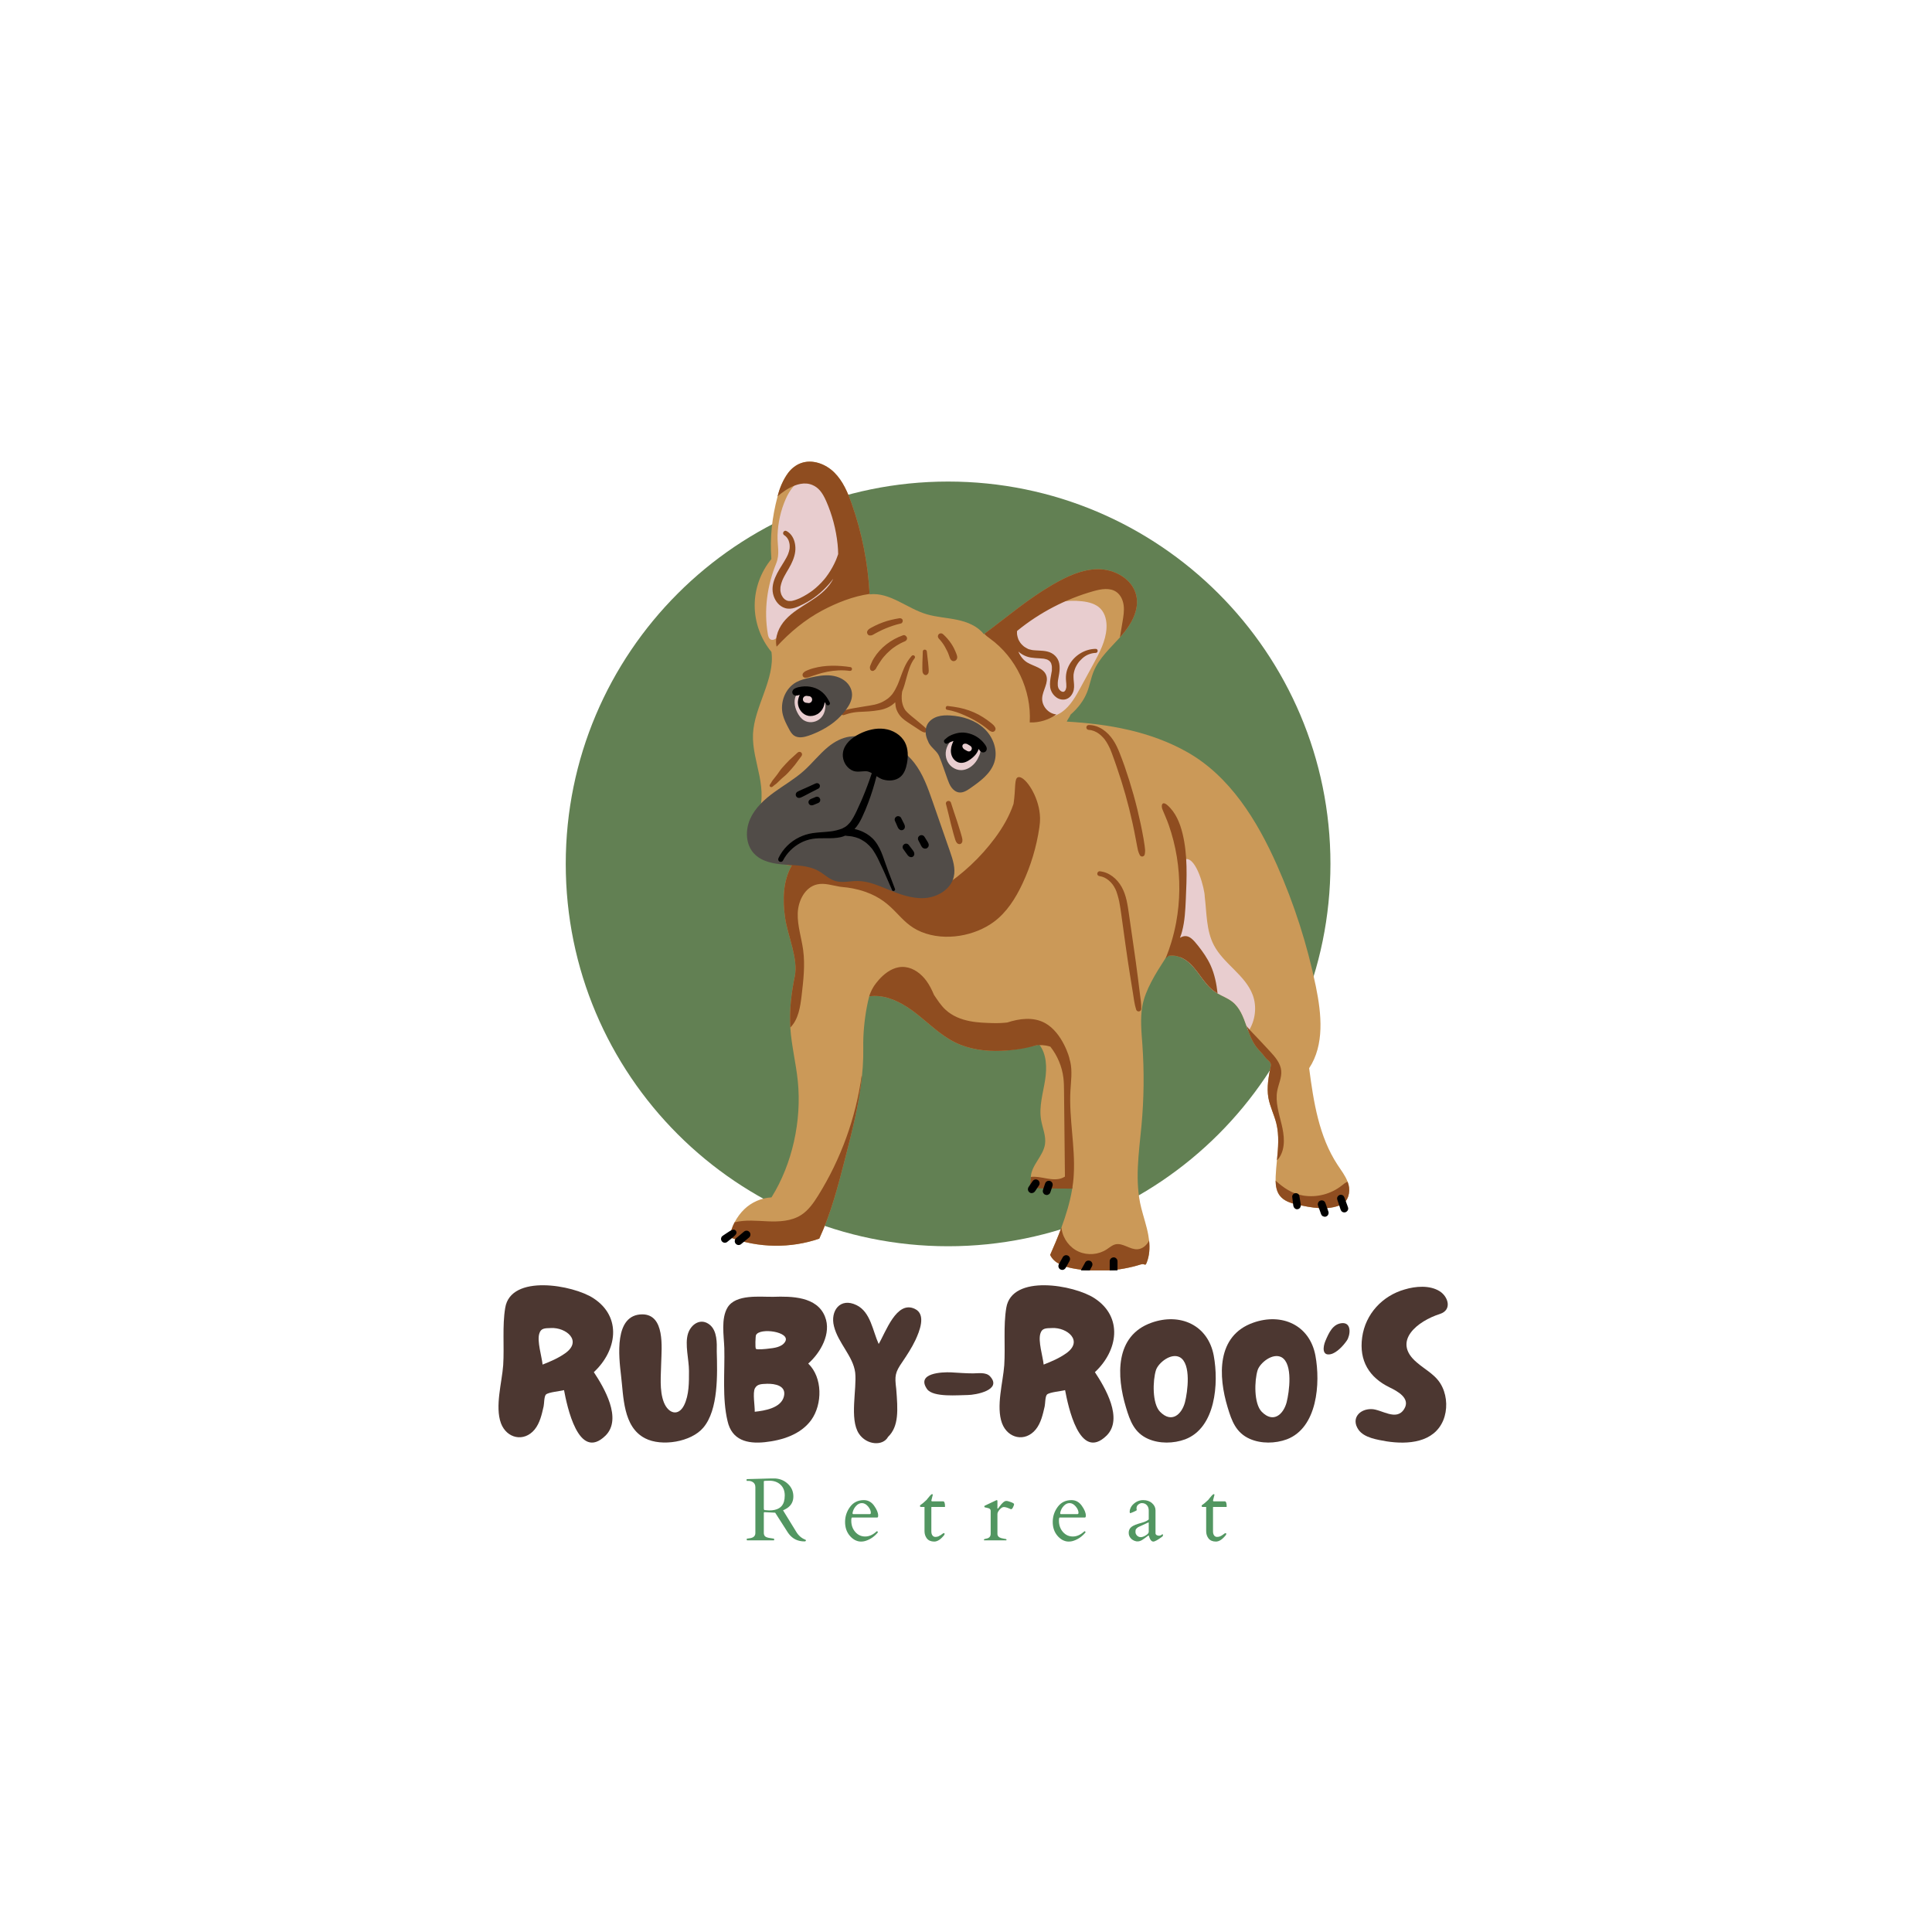 <svg xmlns="http://www.w3.org/2000/svg" xmlns:xlink="http://www.w3.org/1999/xlink" width="500" zoomAndPan="magnify" viewBox="0 0 375 375" height="500" preserveAspectRatio="xMidYMid meet" version="1.0"><defs><g/><clipPath id="3c0f35360a"><path d="M 109.812 93.469 L 258.238 93.469 L 258.238 241.895 L 109.812 241.895 Z M 109.812 93.469 " clip-rule="nonzero"/></clipPath><clipPath id="e67f532c52"><path d="M 184.027 93.469 C 143.039 93.469 109.812 126.695 109.812 167.68 C 109.812 208.668 143.039 241.895 184.027 241.895 C 225.012 241.895 258.238 208.668 258.238 167.68 C 258.238 126.695 225.012 93.469 184.027 93.469 Z M 184.027 93.469 " clip-rule="nonzero"/></clipPath><clipPath id="668737da82"><path d="M 141 89.078 L 262 89.078 L 262 246.578 L 141 246.578 Z M 141 89.078 " clip-rule="nonzero"/></clipPath><clipPath id="d4c4cb5f51"><path d="M 141 89.078 L 262 89.078 L 262 246.578 L 141 246.578 Z M 141 89.078 " clip-rule="nonzero"/></clipPath><clipPath id="f08275cafa"><path d="M 139.949 133 L 262 133 L 262 246.578 L 139.949 246.578 Z M 139.949 133 " clip-rule="nonzero"/></clipPath></defs><g clip-path="url(#3c0f35360a)"><g clip-path="url(#e67f532c52)"><path fill="#628053" d="M 109.812 93.469 L 258.238 93.469 L 258.238 241.895 L 109.812 241.895 Z M 109.812 93.469 " fill-opacity="1" fill-rule="nonzero"/></g></g><g clip-path="url(#668737da82)"><path fill="#cb9958" d="M 260.352 233.812 C 257.723 235.035 254.484 234.414 251.652 233.773 C 250.453 233.504 249.203 233.082 248.441 232.113 C 247.793 231.297 247.613 230.227 247.594 229.164 C 247.59 228.902 247.594 228.637 247.605 228.379 C 247.645 227.328 247.75 226.273 247.855 225.215 C 248.09 222.805 248.316 220.395 247.738 218.062 C 247.32 216.371 246.492 214.785 246.191 213.066 C 245.836 211.02 246.246 208.926 246.66 206.887 C 246.824 206.082 245.961 205.809 245.492 205.141 C 245.023 204.465 244.402 203.914 243.898 203.27 C 243.191 202.359 242.727 201.281 242.316 200.18 C 242.191 199.84 242.07 199.496 241.949 199.152 C 241.316 197.363 240.672 195.605 239.219 194.453 C 238.355 193.762 237.293 193.375 236.332 192.824 C 236.16 192.727 235.988 192.621 235.824 192.508 C 234.695 191.73 233.855 190.613 233.047 189.512 C 232.238 188.406 231.418 187.277 230.316 186.469 C 229.938 186.191 229.516 185.957 229.07 185.785 C 228.855 185.699 228.633 185.633 228.41 185.582 C 228.379 185.574 228.344 185.566 228.309 185.559 C 227.809 185.457 227.301 185.445 226.805 185.547 C 226.695 185.57 226.586 185.598 226.477 185.633 C 226.469 185.637 226.461 185.637 226.453 185.641 C 226.41 185.711 226.363 185.777 226.32 185.848 C 226.27 185.926 226.215 186.008 226.164 186.086 C 226.164 186.09 226.164 186.09 226.16 186.094 C 225.254 187.5 224.277 189.02 223.461 190.59 C 222.656 192.129 222.008 193.719 221.727 195.297 C 221.289 197.75 221.559 200.266 221.734 202.746 C 222.105 207.988 222.047 213.262 221.559 218.492 C 221.059 223.816 220.203 229.277 221.516 234.461 C 221.957 236.219 222.559 237.934 222.883 239.715 C 222.949 240.074 223 240.434 223.039 240.797 C 223.195 242.246 223.109 243.723 222.574 245.066 C 222.246 245.898 222.277 245.16 221.422 245.43 C 217.184 246.754 212.609 247.02 208.242 246.191 C 206.496 245.859 204.578 245.191 203.836 243.574 C 204.594 241.867 205.348 240.086 206.023 238.262 L 206.023 238.258 C 206.926 235.82 207.684 233.316 208.098 230.828 C 208.105 230.785 208.113 230.75 208.117 230.711 C 208.137 230.613 208.152 230.512 208.164 230.418 C 208.164 230.414 208.164 230.414 208.164 230.414 C 207.738 230.484 207.281 230.492 206.859 230.484 C 205.184 230.457 203.508 230.43 201.828 230.398 C 201.352 230.391 200.852 230.379 200.426 230.164 C 199.996 229.953 200.098 229.23 200.078 228.75 C 200.074 228.648 200.074 228.551 200.082 228.449 C 200.188 226.172 202.484 224.402 202.832 222.102 C 203.078 220.496 202.332 218.922 202.066 217.316 C 201.645 214.754 202.457 212.172 202.859 209.605 C 203.23 207.254 203.16 204.594 201.727 202.762 C 201.523 202.805 201.32 202.852 201.113 202.895 C 198.832 203.395 196.406 203.891 194.305 203.969 C 191.258 204.086 188.137 203.676 185.402 202.336 C 182.492 200.906 180.188 198.527 177.621 196.551 C 175.559 194.965 173.129 193.594 170.594 193.352 C 170.477 193.34 170.363 193.332 170.246 193.324 C 169.734 193.297 169.223 193.316 168.707 193.391 C 168.531 194.09 168.371 194.82 168.23 195.57 C 168.23 195.57 168.23 195.574 168.23 195.574 C 167.762 198.098 167.516 200.84 167.559 203.262 C 167.582 204.523 167.551 205.785 167.465 207.047 C 167.465 207.059 167.461 207.074 167.461 207.09 C 167.418 207.719 167.363 208.348 167.297 208.973 C 166.742 214.305 165.395 219.57 164.059 224.777 C 162.695 230.094 161.32 235.441 159.02 240.422 C 153.449 242.34 147.191 242.242 141.68 240.176 C 141.758 239.195 142.094 238.184 142.586 237.246 C 143.082 236.293 143.738 235.418 144.449 234.727 C 145.859 233.355 147.781 232.516 149.746 232.41 C 153.809 225.902 155.633 217.465 154.852 209.832 C 154.5 206.352 153.621 202.934 153.398 199.445 C 153.398 199.418 153.395 199.395 153.395 199.371 C 153.195 196.066 153.594 192.75 154.266 189.508 C 154.973 186.082 152.891 181.637 152.391 178.172 C 151.891 174.711 151.949 170.988 153.703 167.961 C 152.535 168.07 151.285 167.238 150.125 167.074 C 150.055 167.062 149.984 167.051 149.91 167.039 C 148.824 166.848 147.766 166.383 147.043 165.551 C 146.215 164.598 145.93 163.266 146 162 C 146.07 160.738 146.254 159.828 146.852 158.711 C 148.148 156.277 147.949 153.328 147.414 150.625 C 146.879 147.918 146.035 145.227 146.156 142.469 C 146.395 137.176 150.461 131.789 149.738 126.539 C 147.656 124.035 146.484 120.789 146.484 117.531 C 146.48 114.273 147.645 111.027 149.723 108.52 C 149.422 104.285 149.84 100.457 150.926 96.355 C 151.355 94.727 152 93.016 153.027 91.719 C 153.668 90.914 154.461 90.27 155.438 89.906 C 157.66 89.082 160.238 90.035 161.922 91.699 C 163.605 93.363 164.559 95.617 165.344 97.852 C 167.312 103.457 168.473 109.348 168.785 115.281 C 168.785 115.309 168.789 115.332 168.789 115.359 C 172.734 114.902 176.082 118.129 179.895 119.234 C 181.816 119.793 183.84 119.895 185.797 120.309 C 187.754 120.723 189.742 121.516 190.965 123.098 C 191 123.074 191.035 123.047 191.07 123.023 C 195.461 119.75 199.52 116.273 204.258 113.523 C 207.027 111.918 210.039 110.457 213.238 110.48 C 216.438 110.504 219.824 112.438 220.543 115.555 C 221.199 118.398 219.539 121.258 217.617 123.453 C 217.535 123.543 217.453 123.637 217.371 123.727 C 215.5 125.812 213.332 127.738 212.277 130.328 C 211.742 131.629 211.523 133.043 211.004 134.352 C 210.332 136.047 209.176 137.504 207.793 138.711 C 207.652 139.145 207.207 139.633 207.062 140.062 C 215.191 140.527 223.324 141.969 230.414 145.969 C 238.688 150.633 243.988 159.203 247.844 167.883 C 251.207 175.453 253.75 183.391 255.414 191.504 C 256.508 196.832 257.105 202.797 254.105 207.336 C 254.957 213.848 256 220.582 259.602 226.07 C 260.305 227.141 261.117 228.18 261.566 229.367 C 261.641 229.559 261.703 229.754 261.754 229.949 C 262.129 231.391 261.699 233.184 260.352 233.812 Z M 260.352 233.812 " fill-opacity="1" fill-rule="nonzero"/></g><path fill="#e8cdcf" d="M 242.316 200.18 C 242.191 199.84 242.07 199.496 241.949 199.152 C 241.316 197.363 240.672 195.605 239.219 194.449 C 238.355 193.762 237.293 193.375 236.332 192.824 C 236.16 192.727 235.988 192.621 235.824 192.508 C 234.695 191.73 233.855 190.613 233.047 189.512 C 232.238 188.406 231.418 187.277 230.316 186.469 C 229.938 186.191 229.516 185.953 229.07 185.785 C 228.895 182.98 228.984 180.152 229.074 177.344 C 229.121 175.91 228.574 167.012 230.133 166.754 C 232.258 166.402 233.84 172.621 233.84 174.043 C 234.23 177.219 234.121 180.574 235.59 183.418 C 237.484 187.074 241.688 189.238 243.141 193.09 C 244.012 195.402 243.66 198.117 242.316 200.18 Z M 150.922 103.887 C 150.859 105.91 151.422 107.48 150.648 109.387 C 148.895 113.73 148.246 118.422 149.035 123.062 C 149.098 123.449 149.203 123.879 149.531 124.086 C 150.18 124.496 150.922 123.746 151.355 123.113 C 153.246 120.332 155.828 118.027 158.801 116.461 C 160.578 115.523 162.637 114.715 163.543 112.922 C 164.258 111.516 164.066 109.84 163.859 108.277 C 163.543 105.898 163.227 103.52 162.91 101.141 C 162.652 99.195 162.371 97.184 161.359 95.5 C 160.352 93.812 158.406 92.523 156.477 92.898 C 154.559 93.27 153.281 95.09 152.5 96.879 C 151.531 99.086 151 101.48 150.922 103.887 Z M 200.688 138.418 C 202.227 139.668 204.605 139.312 206.199 138.141 C 207.797 136.969 208.793 135.172 209.742 133.434 C 210.562 131.926 211.387 130.422 212.207 128.914 C 213.402 126.723 214.625 124.438 214.77 121.945 C 214.852 120.57 214.547 119.094 213.578 118.113 C 212.672 117.203 211.344 116.859 210.062 116.711 C 204.078 116.023 197.82 119.07 194.672 124.207 C 194.852 124.727 195.152 125.516 195.645 126.41 C 197.016 128.914 198.508 129.816 199.484 131.117 C 200.422 132.367 201.285 134.512 200.688 138.418 Z M 200.688 138.418 " fill-opacity="1" fill-rule="nonzero"/><g clip-path="url(#d4c4cb5f51)"><path fill="#8f4d20" d="M 167.926 173.09 C 166.188 172.484 164.664 172.27 163.656 172.184 C 163.395 172.16 163.172 172.133 163 172.105 C 161.539 171.867 160.059 171.336 158.613 171.66 C 156.246 172.188 154.918 174.836 154.84 177.262 C 154.762 179.688 155.578 182.043 155.898 184.445 C 156.281 187.34 155.941 190.277 155.602 193.176 C 155.34 195.418 154.977 197.863 153.398 199.445 C 153.398 199.418 153.395 199.395 153.395 199.371 C 153.195 196.066 153.594 192.75 154.266 189.508 C 154.973 186.082 152.891 181.633 152.391 178.172 C 151.891 174.711 151.949 170.988 153.703 167.957 C 152.535 168.07 151.285 167.238 150.125 167.074 C 150.055 167.062 149.984 167.051 149.91 167.039 C 149.934 167.023 149.953 167.004 149.977 166.984 C 151.914 165.453 154.582 165.133 157.02 165.516 C 159.461 165.898 161.746 166.906 164.047 167.797 C 165.152 168.227 170.645 169.008 170.074 170.676 C 170.07 170.688 170.062 170.699 170.059 170.711 C 170.16 170.781 170.266 170.844 170.367 170.902 C 174.004 172.898 178.375 173.527 182.43 172.637 C 182.445 172.633 182.461 172.629 182.477 172.629 C 182.617 172.465 182.785 172.316 182.93 172.219 C 186.852 169.68 190.312 166.438 193.102 162.691 C 194.625 160.645 195.922 158.414 196.73 156.023 C 197.191 152.926 196.82 151.078 197.625 150.852 C 198.777 150.535 201.188 153.832 201.742 157.363 C 201.887 158.289 201.949 159.18 201.742 160.582 C 201.191 164.375 200.074 168.086 198.441 171.555 C 197.117 174.371 195.395 177.098 192.891 178.945 C 189.227 181.645 183.473 182.777 178.84 180.887 C 174.316 179.043 173.824 175.141 167.926 173.09 Z M 191.07 123.02 C 195.461 119.75 199.52 116.273 204.258 113.52 C 207.027 111.918 210.039 110.457 213.238 110.48 C 216.438 110.504 219.824 112.438 220.543 115.555 C 221.199 118.398 219.539 121.258 217.617 123.449 C 217.535 123.543 217.453 123.633 217.371 123.727 C 217.543 122.699 217.715 121.672 217.887 120.645 C 218.059 119.621 218.23 118.582 218.109 117.555 C 217.988 116.523 217.535 115.484 216.684 114.891 C 215.438 114.027 213.75 114.32 212.289 114.727 C 206.879 116.246 201.789 118.891 197.441 122.445 C 197.426 122.492 197.41 122.539 197.398 122.586 C 197.395 122.719 197.395 122.852 197.402 122.984 C 197.406 123.047 197.414 123.109 197.418 123.172 C 197.422 123.18 197.422 123.18 197.422 123.184 C 197.426 123.211 197.43 123.238 197.434 123.266 C 197.484 123.555 197.566 123.832 197.668 124.105 C 197.672 124.105 197.672 124.109 197.672 124.109 C 197.691 124.145 197.707 124.184 197.727 124.223 C 197.75 124.27 197.777 124.32 197.805 124.371 C 197.867 124.484 197.934 124.598 198.008 124.707 C 198.035 124.746 198.066 124.789 198.094 124.828 C 198.055 124.773 198.145 124.891 198.168 124.918 C 198.246 125.012 198.332 125.102 198.418 125.188 C 198.52 125.285 198.625 125.375 198.73 125.469 C 198.734 125.469 198.734 125.473 198.734 125.473 C 198.754 125.484 198.77 125.496 198.785 125.508 C 198.832 125.543 198.879 125.574 198.926 125.605 C 199.043 125.684 199.164 125.754 199.289 125.82 C 199.336 125.848 199.387 125.875 199.438 125.898 C 199.473 125.914 199.508 125.93 199.539 125.945 C 199.617 125.984 199.496 125.926 199.492 125.926 C 199.562 125.996 199.77 126.027 199.863 126.059 C 199.992 126.098 200.117 126.129 200.246 126.152 C 200.316 126.168 200.387 126.18 200.457 126.191 C 200.461 126.191 200.461 126.191 200.465 126.191 C 200.469 126.191 200.469 126.191 200.473 126.191 C 200.602 126.203 200.73 126.219 200.855 126.227 C 201.105 126.246 201.355 126.258 201.605 126.27 C 202.156 126.297 202.719 126.328 203.258 126.453 C 204.438 126.723 205.379 127.586 205.602 128.801 C 205.719 129.445 205.684 130.066 205.59 130.711 C 205.547 131.027 205.48 131.344 205.426 131.66 C 205.406 131.754 205.391 131.848 205.375 131.941 C 205.371 131.98 205.363 132.016 205.359 132.051 C 205.359 132.051 205.355 132.066 205.352 132.082 C 205.352 132.109 205.344 132.16 205.344 132.168 C 205.34 132.207 205.336 132.242 205.332 132.277 C 205.324 132.359 205.316 132.441 205.312 132.523 C 205.305 132.691 205.305 132.855 205.316 133.02 C 205.316 133.039 205.32 133.062 205.32 133.082 C 205.32 133.055 205.32 133.039 205.324 133.117 C 205.324 133.113 205.324 133.113 205.324 133.109 C 205.324 133.113 205.324 133.117 205.324 133.125 C 205.324 133.121 205.324 133.121 205.324 133.117 C 205.324 133.125 205.324 133.129 205.328 133.133 C 205.34 133.203 205.352 133.27 205.371 133.34 C 205.387 133.414 205.41 133.484 205.434 133.555 C 205.441 133.562 205.445 133.574 205.453 133.59 C 205.484 133.645 205.512 133.699 205.547 133.75 C 205.555 133.766 205.578 133.793 205.602 133.816 C 205.59 133.809 205.59 133.82 205.629 133.867 C 205.633 133.871 205.637 133.875 205.637 133.879 C 205.637 133.875 205.633 133.875 205.633 133.871 C 205.652 133.891 205.668 133.91 205.688 133.93 C 205.727 133.973 205.773 134.016 205.816 134.059 C 205.824 134.062 205.855 134.082 205.867 134.098 C 205.902 134.121 205.938 134.145 205.977 134.168 C 205.992 134.176 206.035 134.203 206.078 134.227 C 206.082 134.23 206.082 134.23 206.09 134.23 C 206.113 134.23 206.141 134.246 206.16 134.254 C 206.199 134.266 206.238 134.273 206.281 134.281 C 206.305 134.281 206.332 134.285 206.34 134.285 C 206.348 134.285 206.383 134.281 206.41 134.281 C 206.434 134.273 206.461 134.266 206.484 134.258 C 206.484 134.262 206.48 134.266 206.48 134.27 C 206.48 134.266 206.488 134.262 206.492 134.258 C 206.504 134.254 206.512 134.254 206.52 134.25 C 206.566 134.238 206.566 134.23 206.551 134.23 C 206.562 134.223 206.578 134.215 206.59 134.207 C 206.59 134.207 206.59 134.211 206.59 134.215 C 206.59 134.211 206.59 134.207 206.594 134.203 C 206.602 134.199 206.609 134.195 206.617 134.191 C 206.68 134.152 206.645 134.156 206.617 134.176 C 206.652 134.141 206.703 134.098 206.719 134.086 C 206.727 134.074 206.734 134.062 206.742 134.051 C 206.777 134 206.805 133.945 206.836 133.891 C 206.836 133.883 206.848 133.859 206.855 133.84 C 206.895 133.723 206.934 133.605 206.957 133.48 C 206.957 133.477 206.957 133.469 206.957 133.465 C 206.949 133.434 206.977 133.262 206.977 133.234 C 206.988 132.895 206.953 132.559 206.922 132.223 C 206.867 131.625 206.879 131.055 207.008 130.465 C 207.121 129.945 207.328 129.441 207.586 128.977 C 208.582 127.184 210.621 125.953 212.676 125.945 C 213.184 125.945 213.18 126.711 212.676 126.73 C 212.445 126.734 212.219 126.758 211.992 126.809 C 211.508 126.918 211.055 127.086 210.637 127.359 C 210.258 127.609 209.906 127.922 209.578 128.289 C 209.531 128.344 209.484 128.398 209.438 128.453 C 209.418 128.477 209.398 128.504 209.375 128.531 C 209.305 128.625 209.234 128.727 209.168 128.824 C 209.027 129.039 208.902 129.266 208.789 129.496 C 208.762 129.562 208.73 129.625 208.703 129.691 C 208.699 129.695 208.699 129.699 208.695 129.703 C 208.695 129.707 208.691 129.715 208.688 129.727 C 208.645 129.84 208.602 129.957 208.566 130.074 C 208.488 130.316 208.438 130.559 208.395 130.809 C 208.391 130.836 208.387 130.863 208.383 130.891 C 208.379 130.953 208.375 131.012 208.371 131.074 C 208.363 131.191 208.363 131.305 208.367 131.418 C 208.367 131.75 208.402 132.074 208.434 132.402 C 208.5 133.043 208.527 133.719 208.285 134.324 C 208.023 134.973 207.566 135.523 206.875 135.723 C 206.281 135.898 205.609 135.75 205.105 135.406 C 204.57 135.039 204.172 134.523 203.961 133.91 C 203.719 133.195 203.789 132.414 203.898 131.684 C 203.949 131.34 204.02 130.996 204.078 130.656 C 204.094 130.57 204.109 130.484 204.125 130.398 C 204.129 130.367 204.133 130.34 204.137 130.309 C 204.152 130.219 204.133 130.359 204.129 130.363 C 204.184 130.266 204.16 130.055 204.168 129.945 C 204.176 129.797 204.18 129.648 204.172 129.496 C 204.172 129.43 204.164 129.359 204.16 129.293 C 204.16 129.281 204.16 129.273 204.156 129.266 C 204.156 129.258 204.152 129.246 204.152 129.23 C 204.129 129.09 204.094 128.949 204.047 128.812 C 204.039 128.785 204.027 128.758 204.016 128.734 C 204.016 128.723 204.012 128.719 204.012 128.715 C 203.988 128.668 203.953 128.617 203.945 128.605 C 203.922 128.562 203.898 128.523 203.871 128.484 C 203.855 128.465 203.793 128.387 203.777 128.375 C 203.738 128.328 203.695 128.289 203.648 128.25 C 203.637 128.238 203.633 128.234 203.625 128.227 C 203.625 128.227 203.625 128.227 203.621 128.227 C 203.516 128.16 203.41 128.094 203.301 128.039 C 203.293 128.035 203.289 128.035 203.285 128.031 C 203.281 128.031 203.277 128.027 203.273 128.027 C 203.223 128.012 203.176 127.992 203.129 127.977 C 203.004 127.941 202.879 127.91 202.754 127.883 C 202.695 127.871 202.633 127.859 202.574 127.852 C 202.551 127.848 202.527 127.844 202.504 127.84 C 202.262 127.816 202.02 127.797 201.773 127.781 C 201.199 127.75 200.629 127.723 200.062 127.629 C 199.488 127.531 198.926 127.32 198.422 127.023 C 198.152 126.859 197.895 126.676 197.66 126.465 C 198.047 127.383 198.656 128.172 199.457 128.629 C 200.75 129.367 202.535 129.66 203.062 131.051 C 203.609 132.484 202.375 133.965 202.285 135.496 C 202.195 137.043 203.496 138.539 205.043 138.668 C 203.57 139.727 201.684 140.305 199.871 140.223 C 200.238 133.965 197.227 127.613 192.148 123.941 C 191.773 123.668 191.363 123.375 191.07 123.02 Z M 209.379 128.527 C 209.395 128.508 209.41 128.484 209.379 128.523 C 209.379 128.523 209.379 128.523 209.379 128.527 Z M 206.344 134.297 C 206.352 134.297 206.363 134.293 206.379 134.289 C 206.379 134.289 206.383 134.289 206.387 134.289 C 206.367 134.293 206.352 134.297 206.344 134.297 Z M 206.344 134.301 C 206.34 134.297 206.34 134.297 206.34 134.297 C 206.328 134.301 206.324 134.305 206.344 134.301 Z M 206.09 134.234 C 206.121 134.254 206.148 134.266 206.156 134.262 C 206.164 134.254 206.117 134.242 206.09 134.234 Z M 204.016 128.719 C 204.023 128.742 204.035 128.785 204.039 128.781 C 204.043 128.777 204.031 128.75 204.016 128.719 Z M 197.422 123.203 C 197.43 123.27 197.426 123.234 197.422 123.203 Z M 205.633 133.871 C 205.625 133.848 205.609 133.824 205.602 133.82 C 205.613 133.836 205.625 133.852 205.629 133.867 C 205.629 133.867 205.633 133.871 205.633 133.871 Z M 220.863 189.754 C 220.609 187.707 220.316 185.668 220.023 183.629 C 219.734 181.602 219.441 179.578 219.145 177.555 C 218.871 175.695 218.645 173.816 217.711 172.152 C 216.824 170.574 215.297 169.289 213.449 169.113 C 213.195 169.09 212.977 169.348 212.977 169.586 C 212.977 169.871 213.195 170.027 213.449 170.059 C 213.723 170.094 214.117 170.215 214.371 170.34 C 214.688 170.496 214.988 170.695 215.211 170.887 C 215.801 171.391 216.16 171.883 216.504 172.586 C 216.602 172.789 216.621 172.836 216.691 173.023 C 216.77 173.234 216.832 173.449 216.898 173.664 C 217.027 174.098 217.148 174.535 217.238 174.98 C 217.418 175.863 217.539 176.758 217.664 177.652 C 218.211 181.578 218.73 185.512 219.363 189.422 C 219.539 190.52 219.719 191.613 219.895 192.707 C 220.07 193.793 220.188 194.918 220.531 195.965 C 220.707 196.496 221.492 196.402 221.512 195.832 C 221.543 194.816 221.367 193.797 221.242 192.793 C 221.117 191.781 220.988 190.766 220.863 189.754 Z M 206.617 134.176 C 206.605 134.184 206.594 134.195 206.59 134.207 C 206.59 134.207 206.59 134.207 206.594 134.207 C 206.598 134.199 206.605 134.188 206.617 134.176 Z M 206.551 134.23 C 206.535 134.23 206.504 134.238 206.484 134.262 C 206.488 134.258 206.492 134.258 206.492 134.258 C 206.512 134.246 206.539 134.234 206.551 134.23 Z M 218.289 148.75 C 217.977 147.859 217.648 146.973 217.297 146.094 C 216.953 145.238 216.559 144.387 216.043 143.617 C 214.977 142.035 213.32 140.73 211.332 140.723 C 211.074 140.723 210.859 140.941 210.859 141.195 C 210.859 141.465 211.074 141.656 211.332 141.672 C 212.055 141.711 212.703 141.988 213.309 142.426 C 213.418 142.504 213.535 142.602 213.68 142.73 C 213.836 142.871 213.984 143.016 214.125 143.172 C 214.176 143.23 214.23 143.289 214.281 143.352 C 214.32 143.398 214.355 143.441 214.395 143.488 C 214.379 143.469 214.332 143.406 214.406 143.504 C 214.539 143.684 214.664 143.863 214.781 144.051 C 215.008 144.418 215.211 144.801 215.391 145.191 C 215.434 145.281 215.473 145.375 215.516 145.465 C 215.512 145.457 215.547 145.547 215.562 145.578 C 215.578 145.617 215.602 145.676 215.598 145.668 C 215.684 145.875 215.758 146.082 215.84 146.289 C 216.164 147.145 216.461 148.012 216.758 148.875 C 217.988 152.418 219.008 156.039 219.812 159.703 C 220.039 160.73 220.246 161.758 220.438 162.789 C 220.535 163.312 220.637 163.832 220.734 164.352 C 220.785 164.613 220.836 164.871 220.898 165.129 C 220.969 165.41 221.086 165.633 221.184 165.871 C 221.285 166.109 221.48 166.285 221.758 166.246 C 222.031 166.203 222.184 166 222.211 165.73 C 222.234 165.504 222.285 165.285 222.266 165.016 C 222.246 164.734 222.215 164.461 222.176 164.18 C 222.105 163.703 222.039 163.223 221.953 162.746 C 221.785 161.797 221.598 160.848 221.398 159.902 C 220.996 158.016 220.543 156.137 220.02 154.277 C 219.5 152.418 218.922 150.574 218.289 148.75 Z M 155.438 235.871 C 153.59 237.027 151.285 237.148 149.102 237.062 C 146.922 236.973 144.703 236.719 142.586 237.246 C 142.094 238.184 141.758 239.195 141.676 240.172 C 147.191 242.242 153.449 242.34 159.02 240.422 C 161.32 235.441 162.695 230.094 164.059 224.777 C 165.395 219.57 166.742 214.305 167.297 208.973 C 167.281 208.922 167.262 208.871 167.242 208.82 C 166.09 217.027 163.207 224.984 158.828 232.02 C 157.918 233.484 156.902 234.953 155.438 235.871 Z M 167.242 208.812 C 167.242 208.816 167.242 208.816 167.242 208.82 C 167.324 208.242 167.398 207.668 167.461 207.09 C 167.469 207.016 167.48 206.938 167.488 206.863 L 167.465 207.047 Z M 208.164 230.414 C 208.211 230.109 208.254 229.801 208.289 229.492 C 208.348 228.988 208.391 228.484 208.418 227.98 C 208.727 222.582 207.477 217.141 207.77 211.715 C 207.875 209.832 208.16 207.918 207.738 206.078 C 207.695 205.906 207.648 205.734 207.594 205.562 C 207.664 205.523 206.281 200.457 202.832 198.57 C 200.531 197.309 197.777 197.727 195.512 198.465 C 194.773 198.547 193.684 198.633 192.367 198.574 C 190.379 198.484 186.254 198.535 183.504 195.965 C 182.621 195.145 181.961 194.109 181.285 193.102 C 180.883 192.148 180.426 191.223 179.82 190.391 C 178.828 189.031 177.383 187.918 175.719 187.711 C 172.219 187.277 169.691 191.312 169.535 191.562 C 169.094 192.281 168.848 192.938 168.707 193.391 C 169.34 193.301 169.973 193.289 170.594 193.352 C 173.129 193.59 175.559 194.965 177.621 196.551 C 180.188 198.523 182.492 200.906 185.402 202.332 C 188.137 203.676 191.258 204.086 194.305 203.969 C 197.172 203.859 199.52 203.391 201.113 202.895 C 201.824 202.816 202.781 202.809 203.816 203.137 C 203.836 203.141 203.852 203.148 203.871 203.152 C 205.242 204.891 206.141 207.012 206.406 209.215 C 206.508 210.078 206.52 210.949 206.527 211.824 C 206.586 217.34 206.645 222.859 206.703 228.379 C 206.578 228.449 206.441 228.523 206.289 228.598 C 205.309 229.059 204.137 228.914 203.109 228.73 C 202.105 228.555 201.09 228.316 200.082 228.449 C 200.082 228.516 200.082 228.621 200.078 228.75 C 200.055 229.535 199.891 229.809 199.938 230.016 C 200.086 230.676 202.387 230.68 202.547 230.68 C 203.836 230.68 205.594 230.688 208.117 230.711 C 208.137 230.613 208.152 230.512 208.164 230.414 Z M 149.867 152.746 C 150.023 152.664 150.145 152.523 150.285 152.414 C 150.426 152.305 150.574 152.211 150.711 152.09 C 150.953 151.875 151.188 151.645 151.418 151.414 C 151.906 150.918 152.469 150.539 152.941 150.012 C 153.41 149.492 153.891 148.984 154.316 148.434 C 154.734 147.895 155.109 147.324 155.535 146.797 C 155.707 146.582 155.742 146.289 155.535 146.078 C 155.34 145.883 155.016 145.887 154.816 146.078 C 154.316 146.57 153.758 147.008 153.254 147.5 C 152.77 147.973 152.32 148.484 151.863 148.984 C 151.398 149.492 151.066 150.098 150.629 150.625 C 150.391 150.906 150.16 151.199 149.941 151.496 C 149.836 151.637 149.766 151.793 149.672 151.938 C 149.57 152.086 149.465 152.219 149.398 152.387 C 149.285 152.664 149.645 152.859 149.867 152.746 Z M 261.754 229.949 C 261.703 229.754 261.641 229.559 261.566 229.367 C 261.16 229.527 260.777 229.844 260.426 230.121 C 258.355 231.766 255.578 232.488 252.973 232.059 C 250.789 231.699 249.18 230.594 247.594 229.164 C 247.613 230.227 247.793 231.297 248.441 232.113 C 249.203 233.082 250.453 233.504 251.652 233.773 C 254.484 234.414 257.723 235.035 260.352 233.812 C 261.699 233.184 262.129 231.391 261.754 229.949 Z M 247.855 225.215 C 248.059 225.039 248.23 224.82 248.375 224.59 C 249.543 222.734 249.27 220.336 248.75 218.203 C 248.234 216.074 247.512 213.891 247.91 211.738 C 248.152 210.43 248.801 209.172 248.688 207.848 C 248.559 206.375 247.516 205.164 246.512 204.078 C 245.266 202.723 244.004 201.383 242.727 200.059 C 242.508 199.828 242.246 199.492 241.949 199.152 C 242.465 200.605 242.973 202.078 243.898 203.266 C 244.402 203.914 245.023 204.465 245.492 205.137 C 245.961 205.809 246.824 206.082 246.66 206.887 C 246.246 208.926 245.836 211.02 246.191 213.066 C 246.492 214.785 247.32 216.371 247.738 218.062 C 248.312 220.395 248.09 222.805 247.855 225.215 Z M 220.793 242.48 C 219.305 242.578 217.938 241.184 216.488 241.531 C 215.859 241.684 215.355 242.145 214.812 242.5 C 213.227 243.547 211.102 243.715 209.367 242.941 C 207.633 242.168 206.348 240.469 206.07 238.59 C 206.055 238.48 206.039 238.371 206.023 238.262 C 205.348 240.086 204.59 241.867 203.836 243.574 C 204.578 245.188 206.496 245.859 208.242 246.191 C 212.609 247.02 217.184 246.754 221.422 245.43 C 222.277 245.16 222.246 245.898 222.574 245.066 C 223.109 243.723 223.195 242.246 223.039 240.797 C 222.594 241.688 221.773 242.418 220.793 242.48 Z M 153.27 106.363 C 153.281 106.25 153.285 106.133 153.281 106.02 C 153.273 105.738 153.262 105.625 153.211 105.395 C 153.184 105.277 153.152 105.16 153.113 105.043 C 153.098 104.992 153.078 104.945 153.062 104.895 C 153.059 104.887 153.055 104.883 153.055 104.875 C 153.043 104.852 153.031 104.828 153.02 104.801 C 152.969 104.695 152.91 104.59 152.844 104.488 C 152.773 104.379 152.766 104.371 152.688 104.281 C 152.531 104.102 152.398 103.992 152.219 103.879 C 151.711 103.566 152.164 102.785 152.684 103.082 C 152.898 103.199 153.098 103.348 153.277 103.516 C 154.012 104.215 154.336 105.242 154.383 106.23 C 154.441 107.391 154.047 108.523 153.535 109.547 C 153.273 110.074 152.969 110.574 152.668 111.078 C 152.516 111.34 152.363 111.605 152.223 111.875 C 152.152 112.004 152.09 112.137 152.023 112.27 C 151.992 112.34 151.957 112.41 151.926 112.484 C 151.914 112.512 151.902 112.535 151.891 112.562 C 151.785 112.828 151.688 113.098 151.613 113.371 C 151.57 113.523 151.535 113.672 151.508 113.824 C 151.504 113.859 151.5 113.891 151.492 113.926 C 151.492 113.926 151.492 113.938 151.488 113.945 C 151.488 113.973 151.484 114.008 151.484 114.02 C 151.48 114.055 151.477 114.086 151.477 114.121 C 151.465 114.262 151.461 114.402 151.469 114.543 C 151.469 114.594 151.473 114.645 151.477 114.699 C 151.48 114.703 151.48 114.711 151.48 114.715 C 151.52 114.82 151.523 114.957 151.551 115.062 C 151.582 115.176 151.617 115.281 151.656 115.391 C 151.656 115.395 151.66 115.406 151.664 115.418 C 151.668 115.422 151.668 115.426 151.668 115.43 C 151.691 115.477 151.715 115.523 151.738 115.57 C 151.789 115.668 151.844 115.77 151.906 115.863 C 151.93 115.898 151.992 115.961 152.004 116.004 C 152.016 116.016 152.023 116.027 152.031 116.039 C 152.098 116.117 152.168 116.188 152.242 116.258 C 152.254 116.27 152.289 116.297 152.316 116.32 C 152.332 116.332 152.391 116.379 152.406 116.387 C 152.496 116.449 152.59 116.496 152.688 116.547 C 152.688 116.551 152.688 116.551 152.691 116.551 C 152.703 116.555 152.711 116.559 152.715 116.559 C 152.762 116.574 152.809 116.59 152.859 116.602 C 152.918 116.617 152.973 116.629 153.031 116.645 C 153.039 116.645 153.043 116.645 153.047 116.645 C 153.059 116.645 153.07 116.648 153.09 116.648 C 153.254 116.66 153.41 116.66 153.57 116.648 C 153.574 116.648 153.594 116.648 153.613 116.645 C 153.633 116.645 153.652 116.641 153.652 116.641 C 153.734 116.625 153.812 116.609 153.895 116.59 C 154.188 116.523 154.473 116.426 154.754 116.316 C 154.816 116.293 154.879 116.266 154.938 116.242 C 154.973 116.23 155.008 116.215 155.043 116.199 C 155.047 116.199 155.055 116.195 155.062 116.191 C 155.09 116.18 155.152 116.152 155.168 116.145 C 155.219 116.121 155.27 116.098 155.324 116.074 C 155.551 115.961 155.777 115.844 156.004 115.723 C 156.434 115.488 156.852 115.23 157.254 114.953 C 157.363 114.879 157.473 114.801 157.578 114.723 C 157.633 114.684 157.684 114.645 157.738 114.605 C 157.754 114.594 157.766 114.582 157.781 114.574 C 157.785 114.57 157.785 114.57 157.789 114.566 C 157.977 114.414 158.168 114.262 158.355 114.102 C 158.734 113.773 159.098 113.426 159.441 113.062 C 159.609 112.883 159.773 112.699 159.934 112.512 C 160.016 112.414 160.102 112.309 160.184 112.207 C 160.219 112.164 160.254 112.117 160.289 112.074 C 160.293 112.066 160.297 112.062 160.301 112.059 C 160.316 112.039 160.328 112.023 160.344 112.004 C 160.941 111.215 161.461 110.367 161.902 109.477 C 162.016 109.25 162.125 109.02 162.227 108.785 C 162.227 108.777 162.242 108.746 162.25 108.727 C 162.254 108.719 162.254 108.715 162.254 108.711 C 162.277 108.66 162.297 108.609 162.32 108.555 C 162.363 108.441 162.41 108.328 162.453 108.211 C 162.531 107.992 162.609 107.773 162.688 107.555 C 162.684 106.914 162.641 106.273 162.578 105.641 C 162.277 102.754 161.527 99.91 160.359 97.254 C 159.617 95.574 158.859 94.621 157.648 94.121 C 154.684 92.898 151.16 96.133 150.926 96.355 C 151.078 95.695 151.316 94.91 151.688 94.062 C 152.113 93.098 152.598 92.316 153.031 91.719 C 153.262 91.414 153.613 91.027 154.105 90.648 C 154.508 90.34 154.949 90.09 155.438 89.906 C 157.66 89.082 160.238 90.035 161.922 91.699 C 163.605 93.363 164.562 95.617 165.344 97.852 C 167.312 103.457 168.473 109.348 168.785 115.281 C 165.602 115.734 162.445 116.984 159.617 118.484 C 156.289 120.246 153.281 122.75 150.738 125.523 C 150.312 123.645 151.184 121.664 152.492 120.246 C 153.797 118.824 155.496 117.844 157.121 116.805 C 158.746 115.766 160.367 114.605 161.383 112.965 C 161.516 112.758 161.629 112.543 161.734 112.324 C 161.469 112.691 161.184 113.047 160.887 113.387 C 159.527 114.945 157.871 116.277 156.02 117.211 C 154.922 117.762 153.645 118.426 152.387 118.031 C 151.289 117.691 150.527 116.754 150.168 115.691 C 149.344 113.25 151.035 110.918 152.234 108.941 C 152.391 108.688 152.539 108.43 152.68 108.168 C 152.75 108.031 152.816 107.895 152.879 107.758 C 152.895 107.723 152.91 107.688 152.926 107.652 C 152.926 107.648 152.93 107.648 152.93 107.641 C 152.961 107.57 152.988 107.5 153.012 107.426 C 153.105 107.168 153.188 106.902 153.234 106.633 C 153.242 106.609 153.254 106.531 153.254 106.516 C 153.262 106.465 153.266 106.414 153.27 106.363 Z M 151.984 115.98 C 151.988 115.988 151.996 115.996 152.004 116.004 C 151.984 115.973 151.902 115.887 151.984 115.98 Z M 151.66 115.41 C 151.645 115.355 151.652 115.383 151.66 115.41 Z M 232.582 183.613 C 231.617 182.383 230.914 181.66 230.016 181.699 C 229.668 181.711 229.34 181.844 229.039 182.031 C 229.133 181.777 229.223 181.523 229.301 181.266 C 229.352 181.109 229.395 180.949 229.438 180.789 C 229.973 178.777 230.07 176.68 230.164 174.598 C 230.355 170.328 230.543 165.992 229.543 161.84 C 229.043 159.766 228.195 157.68 226.586 156.281 C 225.57 155.395 225.301 156.309 225.645 157.141 C 226.047 158.129 226.488 159.094 226.844 160.102 C 227.551 162.117 228.078 164.199 228.422 166.309 C 229.109 170.531 229.066 174.875 228.285 179.082 C 228.047 180.359 227.738 181.625 227.363 182.867 C 227.062 183.875 226.715 184.871 226.32 185.848 C 226.293 185.91 226.27 185.973 226.246 186.035 C 226.441 185.883 226.629 185.719 226.805 185.547 C 227.301 185.441 227.809 185.457 228.309 185.559 C 228.344 185.566 228.379 185.574 228.41 185.582 C 229.094 185.738 229.754 186.059 230.316 186.469 C 231.418 187.277 232.238 188.406 233.047 189.512 C 233.855 190.613 234.695 191.73 235.824 192.508 C 235.988 192.621 236.16 192.727 236.332 192.824 C 236.121 190.93 235.75 189.062 234.961 187.336 C 234.348 185.992 233.492 184.773 232.582 183.613 Z M 183.395 125.512 C 183.562 125.801 183.719 126.098 183.863 126.402 C 183.898 126.477 183.934 126.551 183.969 126.629 C 183.984 126.668 184.004 126.707 184.02 126.746 C 184.016 126.738 184.016 126.738 184.016 126.73 C 184.016 126.738 184.02 126.742 184.02 126.746 C 184.086 126.91 184.148 127.078 184.207 127.246 C 184.262 127.402 184.312 127.562 184.371 127.719 C 184.504 128.086 184.855 128.434 185.285 128.297 C 185.688 128.164 185.859 127.766 185.773 127.367 C 185.742 127.203 185.684 127.043 185.625 126.887 C 185.363 126.199 185.047 125.539 184.637 124.93 C 184.184 124.262 183.652 123.641 183.051 123.098 C 182.816 122.883 182.449 122.863 182.215 123.098 C 181.98 123.332 181.992 123.703 182.215 123.938 C 182.703 124.457 183.02 124.879 183.395 125.512 Z M 168.375 122.449 C 168.141 122.797 168.445 123.398 168.891 123.344 C 168.984 123.332 169.086 123.34 169.18 123.316 C 169.258 123.301 169.383 123.23 169.465 123.195 C 169.586 123.133 169.699 123.059 169.82 122.992 C 170.035 122.871 170.254 122.754 170.477 122.641 C 170.719 122.516 170.965 122.398 171.211 122.281 C 171.324 122.23 171.438 122.176 171.551 122.125 C 171.613 122.098 171.676 122.07 171.734 122.047 C 171.758 122.035 171.781 122.027 171.801 122.016 C 171.805 122.016 171.812 122.012 171.832 122.004 C 172.801 121.605 173.812 121.25 174.84 121.027 C 175.117 120.969 175.281 120.641 175.211 120.375 C 175.125 120.074 174.84 119.957 174.555 120.004 C 173.484 120.18 172.445 120.41 171.426 120.781 C 170.891 120.977 170.367 121.195 169.859 121.445 C 169.613 121.562 169.371 121.688 169.133 121.82 C 169.023 121.879 168.914 121.938 168.809 122.008 C 168.738 122.055 168.672 122.109 168.605 122.16 C 168.5 122.242 168.445 122.344 168.375 122.449 Z M 184.016 126.73 C 184 126.699 183.977 126.645 184.016 126.73 Z M 179.078 130.484 C 179.109 130.613 179.199 130.742 179.242 130.801 C 179.469 131.094 179.875 131.133 180.094 130.801 C 180.043 130.855 180.07 130.82 180.168 130.699 C 180.211 130.633 180.234 130.562 180.238 130.484 C 180.258 130.387 180.266 130.277 180.266 130.176 C 180.266 130 180.25 129.82 180.238 129.645 C 180.215 129.293 180.176 128.941 180.145 128.59 C 180.082 127.883 179.957 127.184 179.902 126.477 C 179.867 125.973 179.109 125.961 179.113 126.477 C 179.117 127.184 179.047 127.883 179.039 128.59 C 179.035 128.941 179.023 129.293 179.027 129.645 C 179.027 129.82 179.027 130 179.043 130.176 C 179.047 130.277 179.059 130.387 179.078 130.484 Z M 185.82 159.566 C 185.406 158.312 184.969 157.066 184.578 155.805 C 184.391 155.195 183.449 155.449 183.617 156.07 C 183.961 157.344 184.25 158.633 184.566 159.91 C 184.727 160.547 184.895 161.176 185.066 161.805 C 185.156 162.121 185.238 162.438 185.34 162.746 C 185.457 163.121 185.582 163.594 185.961 163.781 C 186.223 163.91 186.527 163.848 186.684 163.59 C 186.906 163.234 186.785 162.793 186.688 162.414 C 186.609 162.098 186.512 161.785 186.418 161.473 C 186.227 160.836 186.031 160.199 185.82 159.566 Z M 183.832 137.77 C 184.461 137.871 185.062 138.027 185.664 138.227 C 186.285 138.434 186.809 138.652 187.375 138.906 C 188.531 139.422 189.656 140.035 190.695 140.762 C 190.832 140.859 190.969 140.957 191.102 141.059 C 191.137 141.086 191.172 141.109 191.203 141.137 C 191.215 141.145 191.223 141.148 191.23 141.152 C 191.23 141.156 191.234 141.16 191.242 141.164 C 191.309 141.215 191.375 141.27 191.438 141.32 C 191.578 141.434 191.715 141.547 191.855 141.66 C 191.949 141.734 192.039 141.816 192.141 141.875 C 192.258 141.945 192.387 141.98 192.512 142.031 C 192.719 142.117 192.996 141.988 193.117 141.824 C 193.258 141.633 193.273 141.395 193.16 141.184 C 192.988 140.855 192.742 140.625 192.453 140.395 C 192.172 140.168 191.883 139.949 191.586 139.738 C 191.055 139.359 190.504 139.008 189.93 138.703 C 188.738 138.074 187.48 137.629 186.164 137.363 C 185.43 137.215 184.68 137.117 183.934 137.031 C 183.516 136.98 183.414 137.703 183.832 137.77 Z M 175.273 123.309 C 175.598 123.195 175.934 123.438 176.031 123.738 C 176.145 124.082 175.902 124.379 175.602 124.5 C 175.551 124.52 175.5 124.539 175.445 124.562 C 175.379 124.59 175.312 124.617 175.25 124.648 C 175.102 124.715 174.953 124.785 174.812 124.859 C 174.539 125 174.273 125.152 174.016 125.316 C 173.773 125.469 173.535 125.633 173.305 125.805 C 173.293 125.812 173.285 125.82 173.281 125.824 C 173.258 125.844 173.238 125.859 173.215 125.875 C 173.164 125.918 173.113 125.961 173.059 126 C 172.957 126.086 172.855 126.176 172.754 126.262 C 172.336 126.625 171.941 127.016 171.582 127.441 C 171.488 127.547 171.398 127.66 171.309 127.773 C 171.293 127.793 171.277 127.816 171.262 127.836 C 171.219 127.891 171.18 127.945 171.141 127.996 C 170.973 128.23 170.816 128.469 170.66 128.711 C 170.512 128.945 170.355 129.176 170.215 129.414 C 170.145 129.535 170.082 129.668 170.012 129.789 C 169.906 129.965 169.773 130.055 169.609 130.164 C 169.363 130.332 168.945 130.172 168.891 129.871 C 168.859 129.715 168.828 129.594 168.855 129.426 C 168.871 129.348 168.895 129.281 168.922 129.207 C 168.996 129.023 169.074 128.84 169.152 128.66 C 169.285 128.352 169.434 128.051 169.613 127.766 C 170.902 125.68 172.973 124.113 175.273 123.309 Z M 175.449 124.559 C 175.473 124.551 175.512 124.531 175.457 124.555 C 175.457 124.559 175.453 124.559 175.449 124.559 Z M 171.305 127.777 C 171.242 127.855 171.281 127.809 171.305 127.777 Z M 165.363 129.949 C 165.414 129.773 165.305 129.516 165.102 129.488 C 162.73 129.125 160.238 129.062 157.906 129.695 C 157.586 129.781 157.262 129.879 156.957 130.004 C 156.773 130.078 156.594 130.152 156.414 130.234 C 156.215 130.324 156.07 130.453 155.922 130.609 C 155.602 130.953 155.824 131.539 156.309 131.543 C 156.527 131.543 156.719 131.527 156.93 131.461 C 157.105 131.402 157.277 131.344 157.453 131.285 C 157.797 131.164 158.145 131.047 158.496 130.934 C 159.191 130.715 159.906 130.512 160.621 130.375 C 162.023 130.109 163.48 130.02 164.902 130.215 C 165.102 130.242 165.305 130.164 165.363 129.949 Z M 175.121 130.562 C 174.902 131.137 174.699 131.715 174.477 132.289 C 174.422 132.43 174.367 132.566 174.309 132.707 C 174.301 132.719 174.297 132.734 174.289 132.75 C 174.297 132.734 174.293 132.738 174.277 132.785 C 174.277 132.781 174.277 132.777 174.281 132.777 C 174.277 132.785 174.273 132.793 174.27 132.805 C 174.27 132.797 174.273 132.789 174.277 132.785 C 174.273 132.789 174.273 132.793 174.27 132.797 C 174.238 132.875 174.203 132.953 174.168 133.031 C 174.043 133.305 173.91 133.574 173.766 133.836 C 173.621 134.094 173.469 134.348 173.297 134.59 C 173.262 134.641 173.223 134.715 173.18 134.754 C 173.191 134.742 173.281 134.625 173.199 134.727 C 173.176 134.754 173.156 134.781 173.133 134.805 C 173.039 134.922 172.938 135.035 172.828 135.145 C 172.727 135.246 172.621 135.348 172.508 135.441 C 172.445 135.496 172.383 135.547 172.32 135.598 C 172.316 135.602 172.312 135.602 172.309 135.605 C 172.281 135.625 172.254 135.645 172.227 135.664 C 171.973 135.844 171.699 136.016 171.422 136.164 C 171.297 136.23 171.168 136.293 171.039 136.352 C 171.035 136.352 170.977 136.379 170.953 136.387 C 170.941 136.395 170.934 136.395 170.926 136.398 C 170.844 136.434 170.758 136.465 170.672 136.496 C 170.371 136.609 170.062 136.703 169.75 136.773 C 169.117 136.918 168.473 136.996 167.832 137.105 C 167.098 137.23 166.363 137.34 165.633 137.477 C 164.906 137.609 164.109 137.754 163.465 138.121 C 163.098 138.332 163.34 138.918 163.75 138.805 C 164.074 138.711 164.387 138.59 164.711 138.504 C 165.023 138.418 165.336 138.352 165.652 138.297 C 166.305 138.188 166.969 138.16 167.625 138.137 C 168.289 138.109 168.949 138.07 169.605 137.988 C 170.273 137.902 170.953 137.812 171.598 137.605 C 172.297 137.379 172.93 137.055 173.484 136.566 C 173.582 136.484 173.676 136.395 173.766 136.301 C 173.77 136.371 173.77 136.441 173.777 136.512 C 173.809 136.918 173.863 137.344 174.012 137.723 C 174.184 138.168 174.41 138.559 174.707 138.934 C 175.234 139.598 175.973 140.047 176.668 140.512 C 177.102 140.801 177.539 141.082 177.973 141.367 C 178.41 141.652 178.859 142 179.359 142.156 C 179.691 142.262 180.035 141.844 179.828 141.543 C 179.578 141.18 179.215 140.902 178.879 140.621 C 178.547 140.34 178.215 140.062 177.883 139.789 C 177.277 139.281 176.629 138.805 176.074 138.242 C 175.961 138.129 175.852 138.012 175.75 137.887 C 175.742 137.875 175.734 137.867 175.73 137.859 C 175.703 137.816 175.672 137.773 175.645 137.73 C 175.598 137.652 175.551 137.574 175.504 137.492 C 175.48 137.445 175.457 137.402 175.438 137.355 C 175.434 137.348 175.426 137.332 175.418 137.312 C 175.406 137.293 175.395 137.258 175.387 137.246 C 175.375 137.211 175.359 137.172 175.344 137.133 C 175.27 136.949 175.207 136.766 175.16 136.574 C 175.121 136.422 175.09 136.27 175.066 136.113 C 175.066 136.102 175.062 136.086 175.062 136.078 C 175.059 136.035 175.055 135.996 175.051 135.953 C 175.039 135.848 175.031 135.746 175.023 135.641 C 175.004 135.27 175.02 134.895 175.066 134.527 C 175.078 134.422 175.098 134.316 175.113 134.211 C 175.48 133.344 175.715 132.414 175.961 131.512 C 176.141 130.852 176.328 130.188 176.57 129.543 C 176.602 129.465 176.637 129.383 176.668 129.301 C 176.684 129.262 176.734 129.141 176.742 129.121 C 176.812 128.965 176.883 128.805 176.965 128.652 C 177.113 128.355 177.285 128.078 177.496 127.816 C 177.621 127.664 177.648 127.445 177.496 127.293 C 177.363 127.16 177.105 127.145 176.973 127.293 C 176.57 127.758 176.195 128.27 175.902 128.812 C 175.598 129.371 175.352 129.969 175.121 130.562 Z M 175.121 130.562 " fill-opacity="1" fill-rule="nonzero"/></g><path fill="#514c48" d="M 164.93 142.977 C 167.004 142.688 169.68 143.184 171.625 143.879 C 173.895 144.688 175.945 146.121 177.43 148.023 C 179.148 150.223 180.094 152.914 181.012 155.551 C 182.141 158.801 183.273 162.055 184.406 165.309 C 184.949 166.879 185.504 168.555 185.129 170.176 C 184.562 172.621 181.965 174.164 179.461 174.316 C 176.957 174.469 174.523 173.543 172.203 172.586 C 170.34 171.816 168.426 171.004 166.41 171.004 C 164.953 171 163.461 171.422 162.074 170.984 C 160.891 170.613 159.98 169.676 158.902 169.066 C 156.969 167.969 154.633 167.973 152.414 167.828 C 150.199 167.684 147.797 167.266 146.305 165.617 C 144.723 163.871 144.645 161.125 145.598 158.969 C 146.555 156.812 148.367 155.156 150.273 153.77 C 152.184 152.387 154.246 151.199 156.008 149.629 C 157.676 148.145 159.051 146.336 160.789 144.93 C 161.977 143.969 163.402 143.191 164.93 142.977 Z M 164.895 133.164 C 164.172 131.961 162.766 131.289 161.367 131.125 C 159.973 130.961 158.562 131.234 157.191 131.543 C 156.273 131.746 155.348 131.969 154.531 132.426 C 152.387 133.617 151.348 136.383 151.953 138.758 C 152.191 139.691 152.645 140.555 153.094 141.406 C 153.363 141.922 153.652 142.457 154.137 142.781 C 154.949 143.324 156.035 143.109 156.961 142.793 C 159.234 142.012 161.594 140.707 163.234 138.922 C 164.676 137.355 166.18 135.301 164.895 133.164 Z M 182.285 146.766 C 182.887 148.211 183.359 149.738 183.902 151.211 C 184.109 151.777 184.32 152.352 184.676 152.84 C 185.027 153.328 185.543 153.73 186.141 153.809 C 186.953 153.918 187.711 153.426 188.387 152.953 C 190.273 151.637 192.277 150.168 192.992 147.98 C 193.738 145.695 192.805 143.078 191.055 141.434 C 189.305 139.785 186.871 139.02 184.473 138.871 C 183.629 138.82 182.766 138.84 181.961 139.094 C 181.152 139.352 180.402 139.863 180 140.605 C 179.461 141.598 179.621 142.855 180.137 143.863 C 180.527 145.035 181.828 145.66 182.285 146.766 Z M 182.285 146.766 " fill-opacity="1" fill-rule="nonzero"/><path fill="#e8cdcf" d="M 158.934 139.684 C 158.109 140.262 156.953 140.352 156.086 139.844 C 155.484 139.488 155.059 138.895 154.746 138.273 C 154.168 137.125 153.949 135.633 154.75 134.629 C 155.039 134.27 155.426 134.023 155.855 133.879 C 156.281 133.734 156.742 133.695 157.184 133.746 C 158.34 133.879 159.504 134.297 159.93 135.457 C 159.984 135.602 160.031 135.75 160.07 135.902 C 160.07 135.906 160.07 135.906 160.07 135.906 C 160.418 137.27 160.152 138.828 158.934 139.684 Z M 190.18 144.914 C 190.145 144.828 190.102 144.746 190.055 144.664 L 190.055 144.66 C 189.641 143.906 188.836 143.277 188.047 143.023 C 187.184 142.742 186.207 142.832 185.398 143.242 C 185.184 143.352 184.98 143.484 184.793 143.641 C 183.832 144.438 183.363 145.789 183.633 147.012 C 183.801 147.793 184.262 148.516 184.922 148.961 C 186.801 150.234 188.902 148.988 189.801 147.223 C 190.172 146.496 190.512 145.715 190.18 144.914 Z M 190.18 144.914 " fill-opacity="1" fill-rule="nonzero"/><g clip-path="url(#f08275cafa)"><path fill="#000000" d="M 180.246 163.824 C 180.289 164 180.273 164.219 180.176 164.375 C 180.109 164.477 180.023 164.562 179.918 164.629 C 179.785 164.715 179.617 164.734 179.465 164.715 C 179.309 164.695 179.168 164.629 179.055 164.52 C 178.848 164.316 178.73 164.023 178.602 163.773 C 178.488 163.559 178.375 163.348 178.266 163.137 C 178.176 162.969 178.152 162.793 178.195 162.605 C 178.234 162.43 178.363 162.289 178.512 162.195 C 178.656 162.102 178.879 162.082 179.043 162.125 C 179.211 162.172 179.359 162.293 179.453 162.441 C 179.578 162.645 179.703 162.852 179.832 163.055 C 179.895 163.156 179.957 163.262 180.023 163.363 C 180.113 163.504 180.207 163.664 180.246 163.824 Z M 175.551 160.824 C 175.609 160.723 175.641 160.609 175.641 160.492 C 175.645 160.457 175.637 160.426 175.633 160.391 C 175.605 160.172 175.613 160.211 175.527 160.012 C 175.5 159.949 175.477 159.887 175.445 159.824 C 175.391 159.703 175.32 159.586 175.258 159.469 C 175.133 159.23 175.016 158.988 174.898 158.746 C 174.828 158.602 174.648 158.48 174.5 158.438 C 174.34 158.395 174.125 158.414 173.984 158.508 C 173.844 158.598 173.715 158.734 173.68 158.906 C 173.672 158.965 173.664 159.023 173.652 159.082 C 173.656 159.203 173.684 159.316 173.746 159.418 C 173.824 159.59 173.902 159.762 173.98 159.934 C 174.027 160.047 174.074 160.16 174.125 160.273 C 174.176 160.402 174.23 160.527 174.293 160.648 C 174.379 160.816 174.5 160.957 174.66 161.055 C 174.855 161.18 175.121 161.172 175.316 161.055 C 175.414 161 175.492 160.922 175.551 160.824 Z M 144.898 238.871 C 144.832 238.883 144.766 238.891 144.699 238.898 C 144.57 238.934 144.461 239 144.363 239.094 C 143.855 239.52 143.344 239.945 142.836 240.371 C 142.695 240.488 142.613 240.727 142.613 240.906 C 142.613 241.09 142.695 241.312 142.836 241.438 C 142.977 241.57 143.168 241.668 143.367 241.66 C 143.434 241.648 143.5 241.641 143.566 241.633 C 143.695 241.598 143.809 241.531 143.902 241.438 C 144.414 241.012 144.926 240.59 145.434 240.164 C 145.578 240.047 145.656 239.805 145.656 239.629 C 145.656 239.441 145.574 239.223 145.434 239.094 C 145.293 238.961 145.102 238.863 144.898 238.871 Z M 172.469 169.25 C 172.078 168.223 171.734 167.18 171.355 166.148 C 170.977 165.113 170.52 164.133 169.836 163.262 C 169.242 162.508 168.441 161.906 167.574 161.496 C 167.066 161.254 166.531 161.059 165.98 160.938 C 165.941 160.93 165.906 160.922 165.867 160.914 C 166.469 160.266 166.926 159.492 167.301 158.699 C 167.754 157.75 168.16 156.773 168.531 155.789 C 169.168 154.102 169.699 152.391 170.133 150.648 C 170.555 150.926 170.977 151.184 171.383 151.305 C 172.531 151.645 173.879 151.555 174.785 150.773 C 175.531 150.129 175.867 149.129 176.043 148.156 C 176.293 146.801 176.289 145.34 175.66 144.109 C 174.898 142.629 173.297 141.688 171.645 141.477 C 169.992 141.262 168.309 141.703 166.82 142.445 C 165.328 143.188 163.891 144.387 163.625 146.031 C 163.434 147.195 163.918 148.449 164.84 149.184 C 165.969 150.078 166.852 149.688 168.094 149.695 C 168.453 149.699 168.828 149.855 169.215 150.074 C 168.703 151.621 168.137 153.152 167.508 154.656 C 167.492 154.703 167.473 154.746 167.453 154.793 C 167.445 154.812 167.395 154.926 167.398 154.922 C 167.352 155.031 167.305 155.141 167.258 155.25 C 167.141 155.512 167.023 155.77 166.906 156.031 C 166.699 156.508 166.484 156.984 166.258 157.453 C 166.066 157.859 165.859 158.262 165.641 158.652 C 165.531 158.848 165.414 159.039 165.289 159.227 C 165.234 159.312 165.176 159.395 165.117 159.477 C 165.105 159.488 165.066 159.543 165.051 159.562 C 165.012 159.609 164.973 159.656 164.934 159.703 C 164.805 159.855 164.668 160 164.52 160.137 C 164.438 160.215 164.352 160.285 164.262 160.355 C 164.258 160.359 164.258 160.359 164.25 160.363 C 164.188 160.41 164.121 160.457 164.055 160.5 C 163.879 160.609 163.695 160.711 163.508 160.797 C 163.5 160.805 163.48 160.812 163.461 160.82 C 163.422 160.836 163.379 160.852 163.34 160.867 C 163.23 160.91 163.121 160.945 163.008 160.98 C 162.594 161.113 162.176 161.223 161.75 161.297 C 161.633 161.316 161.516 161.336 161.395 161.352 C 161.387 161.355 161.379 161.355 161.375 161.355 C 161.32 161.363 161.266 161.371 161.215 161.375 C 160.969 161.406 160.723 161.43 160.48 161.453 C 159.551 161.535 158.613 161.578 157.691 161.715 C 156.812 161.848 155.961 162.117 155.16 162.504 C 153.402 163.344 151.945 164.785 151.109 166.547 C 150.996 166.789 151.043 167.082 151.285 167.227 C 151.508 167.355 151.844 167.289 151.965 167.047 C 152.734 165.559 153.938 164.375 155.406 163.594 C 155.801 163.387 156.074 163.27 156.473 163.133 C 156.887 162.988 157.312 162.887 157.746 162.816 C 158.09 162.762 158.57 162.719 158.996 162.707 C 159.449 162.695 159.902 162.699 160.355 162.703 C 161.301 162.711 162.258 162.699 163.184 162.492 C 163.488 162.422 163.785 162.32 164.074 162.191 C 164.086 162.195 164.094 162.199 164.102 162.203 C 164.363 162.25 164.625 162.273 164.887 162.293 C 164.996 162.305 165.105 162.316 165.215 162.328 C 165.219 162.328 165.219 162.328 165.223 162.332 C 165.305 162.344 165.383 162.355 165.461 162.371 C 165.879 162.449 166.281 162.574 166.676 162.73 C 166.707 162.742 166.754 162.762 166.766 162.766 C 166.809 162.789 166.855 162.809 166.902 162.832 C 167 162.879 167.098 162.93 167.195 162.98 C 167.395 163.09 167.594 163.211 167.781 163.344 C 167.871 163.406 167.961 163.469 168.051 163.535 C 168.07 163.551 168.227 163.676 168.09 163.566 C 168.121 163.59 168.152 163.613 168.184 163.641 C 168.371 163.793 168.543 163.957 168.715 164.129 C 168.879 164.293 169.035 164.465 169.18 164.645 C 169.199 164.672 169.219 164.695 169.238 164.719 C 169.246 164.73 169.312 164.82 169.316 164.82 C 169.391 164.93 169.465 165.035 169.539 165.145 C 169.816 165.566 170.066 166.004 170.301 166.453 C 170.527 166.891 170.723 167.34 170.93 167.785 C 171.164 168.281 171.41 168.777 171.629 169.281 C 172.141 170.453 172.652 171.625 173.164 172.797 C 173.301 173.109 173.848 172.883 173.723 172.559 C 173.305 171.457 172.887 170.355 172.469 169.25 Z M 157.367 156.293 C 157.508 156.324 157.656 156.332 157.793 156.277 C 157.84 156.262 157.887 156.246 157.934 156.227 C 158.023 156.191 158.113 156.152 158.199 156.117 C 158.383 156.039 158.562 155.965 158.746 155.891 C 158.828 155.871 158.898 155.832 158.961 155.773 C 159.031 155.73 159.086 155.672 159.125 155.598 C 159.207 155.461 159.238 155.258 159.191 155.105 C 159.141 154.949 159.043 154.801 158.898 154.723 C 158.848 154.699 158.797 154.68 158.746 154.656 C 158.633 154.629 158.52 154.629 158.406 154.656 C 158.219 154.734 158.035 154.812 157.852 154.891 C 157.715 154.945 157.578 155 157.441 155.059 C 157.398 155.078 157.352 155.102 157.309 155.121 C 157.18 155.18 157.078 155.289 157.004 155.406 C 156.805 155.727 156.992 156.207 157.367 156.293 Z M 142.754 239.688 C 142.84 239.586 142.883 239.504 142.926 239.375 C 143.035 239.031 142.738 238.676 142.395 238.676 C 142.141 238.68 141.891 238.824 141.672 238.945 C 141.516 239.035 141.371 239.137 141.223 239.234 C 140.953 239.414 140.684 239.594 140.41 239.773 C 140.41 239.777 140.406 239.777 140.406 239.777 C 140.32 239.824 140.246 239.891 140.172 239.953 C 140.031 240.062 139.953 240.305 139.953 240.477 C 139.953 240.656 140.035 240.875 140.172 241 C 140.312 241.129 140.496 241.227 140.695 241.219 C 140.762 241.207 140.828 241.199 140.891 241.191 C 140.957 241.172 141.016 241.148 141.07 241.117 C 141.07 241.113 141.07 241.113 141.07 241.113 C 141.109 241.09 141.148 241.062 141.184 241.031 C 141.199 241.02 141.211 241.004 141.227 240.992 C 141.504 240.77 141.785 240.543 142.062 240.32 C 142.199 240.211 142.34 240.102 142.469 239.98 C 142.535 239.918 142.602 239.855 142.664 239.785 C 142.691 239.754 142.723 239.719 142.754 239.688 Z M 154.109 134.918 C 154.387 135.059 154.629 135.031 154.918 134.961 C 155.023 134.934 155.121 134.906 155.223 134.875 C 154.984 135.406 154.855 135.973 154.867 136.418 C 154.902 137.57 155.727 138.699 156.855 138.934 C 157.465 139.062 158.117 138.93 158.656 138.613 C 159.469 138.141 159.984 137.234 160.062 136.301 C 160.18 136.43 160.293 136.566 160.391 136.727 C 160.652 137.145 161.273 136.777 161.051 136.34 C 160.754 135.766 160.43 135.199 159.984 134.727 C 159.512 134.223 158.941 133.836 158.301 133.582 C 157.633 133.316 156.898 133.199 156.18 133.223 C 155.781 133.238 155.383 133.289 154.996 133.379 C 154.781 133.43 154.574 133.492 154.375 133.586 C 154.098 133.711 153.91 133.875 153.805 134.172 C 153.715 134.43 153.863 134.797 154.109 134.918 Z M 158.867 153.055 C 159.133 152.922 159.23 152.523 159.07 152.277 C 158.891 151.996 158.582 151.941 158.289 152.074 C 157.703 152.34 157.117 152.605 156.531 152.875 C 155.949 153.141 155.34 153.375 154.777 153.68 C 154.477 153.844 154.355 154.281 154.543 154.57 C 154.754 154.895 155.094 154.945 155.43 154.801 C 156.02 154.551 156.582 154.223 157.148 153.934 C 157.723 153.641 158.293 153.348 158.867 153.055 Z M 177.242 165.129 C 177.156 165.008 177.066 164.891 176.977 164.773 C 176.801 164.543 176.625 164.312 176.449 164.082 C 176.41 164.004 176.352 163.941 176.277 163.895 C 176.215 163.832 176.137 163.793 176.051 163.773 C 175.887 163.727 175.676 163.75 175.531 163.84 C 175.387 163.934 175.262 164.07 175.223 164.242 C 175.184 164.41 175.188 164.613 175.293 164.758 C 175.461 165 175.629 165.238 175.801 165.477 C 175.91 165.637 176.023 165.789 176.141 165.945 C 176.188 166.004 176.234 166.062 176.285 166.117 C 176.391 166.234 176.555 166.324 176.707 166.355 C 176.898 166.398 177.074 166.371 177.23 166.25 C 177.387 166.129 177.453 165.973 177.469 165.777 C 177.48 165.621 177.434 165.441 177.355 165.309 C 177.32 165.246 177.281 165.188 177.242 165.129 Z M 257.82 235.113 C 257.793 235.039 257.766 234.961 257.742 234.887 C 257.691 234.738 257.641 234.59 257.59 234.445 C 257.484 234.145 257.379 233.848 257.277 233.547 C 257.211 233.359 257.105 233.199 256.93 233.094 C 256.766 233 256.527 232.961 256.344 233.02 C 256.164 233.078 255.984 233.191 255.895 233.367 C 255.801 233.539 255.75 233.758 255.816 233.949 C 255.922 234.25 256.027 234.547 256.133 234.848 C 256.184 234.992 256.238 235.141 256.289 235.285 C 256.391 235.574 256.469 235.934 256.773 236.07 C 256.949 236.152 257.141 236.207 257.332 236.145 C 257.508 236.09 257.68 235.98 257.77 235.812 C 257.867 235.625 257.918 235.422 257.855 235.211 C 257.844 235.18 257.832 235.145 257.82 235.113 Z M 252.367 233.102 C 252.309 232.766 252.254 232.43 252.199 232.094 C 252.172 231.938 252.012 231.746 251.875 231.676 C 251.734 231.602 251.586 231.57 251.426 231.59 C 251.281 231.613 251.129 231.672 251.023 231.785 C 250.906 231.914 250.797 232.102 250.816 232.281 C 250.859 232.613 250.898 232.945 250.938 233.277 C 250.957 233.445 250.977 233.609 250.996 233.777 C 251.016 233.91 251.027 234.051 251.074 234.18 C 251.195 234.52 251.492 234.762 251.863 234.711 C 252.191 234.668 252.43 234.406 252.473 234.086 C 252.492 233.941 252.48 233.82 252.461 233.676 C 252.434 233.484 252.398 233.293 252.367 233.102 Z M 261.656 234.379 C 261.555 234.051 261.422 233.73 261.305 233.406 C 261.188 233.082 261.07 232.758 260.953 232.434 C 260.887 232.258 260.789 232.105 260.621 232.004 C 260.465 231.914 260.238 231.875 260.062 231.934 C 259.707 232.047 259.434 232.434 259.559 232.82 C 259.668 233.145 259.777 233.473 259.883 233.797 C 259.988 234.125 260.086 234.457 260.207 234.777 C 260.277 234.965 260.375 235.121 260.555 235.227 C 260.715 235.32 260.953 235.359 261.133 235.301 C 261.508 235.18 261.785 234.781 261.656 234.379 Z M 216.152 244.055 C 215.742 244.07 215.398 244.387 215.395 244.809 C 215.395 245.176 215.395 245.543 215.391 245.91 C 215.391 246.094 215.391 246.277 215.391 246.461 C 215.387 246.695 215.371 246.938 215.461 247.16 C 215.52 247.309 215.586 247.426 215.715 247.527 C 215.836 247.621 215.988 247.688 216.145 247.68 C 216.27 247.676 216.391 247.641 216.504 247.582 C 216.672 247.492 216.758 247.328 216.828 247.16 C 216.918 246.941 216.902 246.695 216.902 246.461 C 216.902 246.277 216.906 246.094 216.906 245.91 C 216.906 245.543 216.906 245.176 216.91 244.809 C 216.91 244.414 216.559 244.035 216.152 244.055 Z M 203.773 229.215 C 203.582 229.172 203.363 229.184 203.191 229.293 C 203.02 229.402 202.91 229.551 202.844 229.746 C 202.77 229.969 202.695 230.191 202.621 230.418 C 202.5 230.777 202.27 231.238 202.52 231.586 C 202.555 231.637 202.594 231.688 202.633 231.734 C 202.699 231.809 202.777 231.855 202.867 231.887 C 203.012 231.949 203.188 231.973 203.344 231.922 C 203.539 231.859 203.703 231.754 203.809 231.574 C 203.844 231.512 203.875 231.418 203.902 231.344 C 203.922 231.289 203.941 231.23 203.961 231.176 C 204 231.059 204.035 230.945 204.074 230.832 C 204.152 230.605 204.227 230.375 204.305 230.148 C 204.363 229.969 204.32 229.727 204.227 229.562 C 204.137 229.406 203.957 229.258 203.773 229.215 Z M 201.422 229.031 C 201.25 228.938 201.039 228.891 200.848 228.953 C 200.789 228.98 200.73 229.004 200.672 229.031 C 200.559 229.098 200.469 229.184 200.402 229.297 C 200.258 229.508 200.113 229.719 199.969 229.93 C 199.898 230.035 199.824 230.141 199.754 230.246 C 199.719 230.293 199.684 230.344 199.652 230.391 C 199.527 230.582 199.477 230.848 199.551 231.066 C 199.602 231.215 199.68 231.332 199.805 231.43 C 199.922 231.523 200.078 231.59 200.23 231.582 C 200.379 231.574 200.504 231.551 200.633 231.477 C 200.766 231.398 200.855 231.297 200.938 231.176 C 200.973 231.125 201.004 231.074 201.039 231.027 C 201.113 230.918 201.184 230.805 201.258 230.695 C 201.402 230.48 201.547 230.266 201.691 230.051 C 201.793 229.895 201.812 229.648 201.766 229.477 C 201.719 229.301 201.586 229.113 201.422 229.031 Z M 211.668 244.773 C 211.312 244.586 210.836 244.672 210.633 245.043 C 210.465 245.348 210.301 245.652 210.133 245.953 C 210.051 246.102 209.969 246.25 209.887 246.402 C 209.848 246.477 209.805 246.551 209.77 246.625 C 209.723 246.715 209.676 246.801 209.652 246.898 C 209.598 247.109 209.637 247.297 209.734 247.488 C 209.84 247.691 210.121 247.867 210.352 247.844 C 210.566 247.82 210.738 247.777 210.895 247.621 C 210.965 247.555 211.02 247.469 211.07 247.387 C 211.109 247.32 211.148 247.25 211.188 247.18 C 211.27 247.027 211.355 246.871 211.441 246.719 C 211.605 246.414 211.773 246.109 211.941 245.809 C 212.035 245.633 212.07 245.418 212.016 245.227 C 211.969 245.051 211.832 244.859 211.668 244.773 Z M 190.488 143.707 C 190.059 143.305 189.562 142.953 189.027 142.703 C 188.414 142.422 187.789 142.254 187.117 142.195 C 186.5 142.145 185.84 142.258 185.254 142.449 C 184.902 142.559 184.547 142.703 184.227 142.887 C 183.91 143.07 183.645 143.328 183.367 143.555 C 182.953 143.895 183.496 144.598 183.938 144.297 C 184.164 144.148 184.34 144.086 184.59 143.988 C 184.75 143.93 184.91 143.871 185.07 143.82 C 184.957 144.055 184.867 144.289 184.797 144.48 C 184.547 145.168 184.473 145.941 184.715 146.633 C 184.957 147.324 185.543 147.914 186.266 148.043 C 187.012 148.176 187.762 147.82 188.375 147.375 C 188.996 146.926 189.562 146.359 189.855 145.652 C 189.895 145.559 189.926 145.465 189.953 145.371 C 189.984 145.414 190.012 145.461 190.043 145.504 C 190.207 145.73 190.383 145.949 190.664 146.023 C 191.023 146.113 191.398 145.906 191.5 145.551 C 191.617 145.133 191.371 144.754 191.129 144.438 C 190.934 144.176 190.727 143.93 190.488 143.707 Z M 207.324 243.73 C 207.148 243.641 206.938 243.594 206.746 243.656 C 206.562 243.715 206.395 243.828 206.297 244 C 206.172 244.227 206.043 244.453 205.914 244.68 C 205.789 244.902 205.645 245.125 205.535 245.359 C 205.48 245.445 205.449 245.539 205.445 245.641 C 205.426 245.738 205.43 245.84 205.461 245.938 C 205.508 246.113 205.641 246.301 205.805 246.387 C 205.98 246.48 206.191 246.523 206.383 246.461 C 206.574 246.402 206.719 246.285 206.832 246.117 C 206.973 245.902 207.09 245.664 207.215 245.438 C 207.34 245.211 207.469 244.984 207.594 244.758 C 207.688 244.586 207.723 244.371 207.668 244.18 C 207.621 244.004 207.488 243.816 207.324 243.73 Z M 207.324 243.73 " fill-opacity="1" fill-rule="nonzero"/></g><path fill="#e8cdcf" d="M 156.961 135.117 C 157.086 135.117 157.199 135.148 157.305 135.207 C 157.348 135.242 157.395 135.277 157.441 135.316 C 157.523 135.398 157.582 135.5 157.613 135.613 C 157.621 135.672 157.629 135.734 157.637 135.793 C 157.641 135.887 157.621 135.973 157.578 136.055 C 157.551 136.137 157.508 136.211 157.441 136.27 C 157.379 136.336 157.305 136.383 157.223 136.41 C 157.141 136.453 157.055 136.473 156.961 136.469 C 156.875 136.457 156.785 136.445 156.699 136.438 C 156.602 136.422 156.492 136.418 156.398 136.395 C 156.379 136.391 156.359 136.387 156.34 136.379 C 156.227 136.348 156.129 136.293 156.043 136.207 C 156.02 136.188 156.004 136.164 155.988 136.137 C 155.953 136.094 155.941 136.086 155.926 136.051 C 155.879 135.98 155.855 135.902 155.852 135.816 C 155.836 135.762 155.836 135.703 155.852 135.648 C 155.855 135.562 155.879 135.484 155.926 135.41 C 155.961 135.367 155.992 135.324 156.027 135.281 C 156.141 135.145 156.344 135.074 156.516 135.07 C 156.535 135.07 156.555 135.07 156.578 135.07 C 156.617 135.07 156.66 135.078 156.703 135.086 C 156.789 135.094 156.875 135.105 156.961 135.117 Z M 188.344 144.777 C 188.207 144.695 188.074 144.613 187.938 144.535 C 187.836 144.473 187.723 144.406 187.609 144.371 C 187.453 144.324 187.301 144.324 187.145 144.363 C 186.891 144.43 186.742 144.707 186.809 144.957 C 186.848 145.105 186.922 145.234 187.035 145.34 C 187.125 145.422 187.234 145.492 187.344 145.551 C 187.48 145.625 187.621 145.703 187.758 145.777 C 187.891 145.852 188.055 145.879 188.203 145.836 C 188.281 145.816 188.344 145.785 188.402 145.734 C 188.465 145.691 188.512 145.637 188.551 145.57 C 188.621 145.438 188.656 145.273 188.609 145.125 C 188.562 144.98 188.477 144.859 188.344 144.777 Z M 188.344 144.777 " fill-opacity="1" fill-rule="nonzero"/><g fill="#529661" fill-opacity="1"><g transform="translate(144.569, 298.984)"><g><path d="M 0.438 0 C 0.395 0 0.375 -0.055 0.375 -0.172 L 0.375 -0.266 C 0.375 -0.316 0.395 -0.344 0.438 -0.344 C 0.469 -0.344 0.52 -0.348 0.594 -0.359 C 0.664 -0.367 0.738 -0.379 0.812 -0.391 C 0.895 -0.398 0.969 -0.41 1.031 -0.422 C 1.102 -0.441 1.156 -0.453 1.188 -0.453 C 1.758 -0.586 2.047 -0.914 2.047 -1.438 L 2.047 -10.328 C 2.047 -10.816 1.852 -11.16 1.469 -11.359 C 1.238 -11.484 0.988 -11.547 0.719 -11.547 L 0.406 -11.547 C 0.363 -11.547 0.344 -11.57 0.344 -11.625 L 0.344 -11.812 C 0.344 -11.863 0.375 -11.891 0.438 -11.891 L 5.062 -12.016 L 5.922 -12.016 C 6.91 -11.941 7.738 -11.578 8.406 -10.922 C 9.082 -10.273 9.422 -9.473 9.422 -8.516 C 9.422 -7.555 9.023 -6.805 8.234 -6.266 C 7.984 -6.109 7.711 -5.961 7.422 -5.828 L 9.984 -1.656 C 10.422 -0.926 11.016 -0.414 11.766 -0.125 C 11.828 -0.102 11.859 -0.062 11.859 0 C 11.859 0.133 11.766 0.203 11.578 0.203 C 10.316 0.203 9.312 -0.273 8.562 -1.234 C 8.406 -1.441 8.242 -1.68 8.078 -1.953 L 5.891 -5.375 L 3.891 -5.469 L 3.812 -5.469 C 3.727 -5.469 3.688 -5.426 3.688 -5.344 L 3.688 -1.453 C 3.688 -1.148 3.773 -0.922 3.953 -0.766 C 4.129 -0.617 4.43 -0.516 4.859 -0.453 C 4.973 -0.441 5.109 -0.422 5.266 -0.391 C 5.43 -0.359 5.539 -0.344 5.594 -0.344 C 5.656 -0.344 5.688 -0.316 5.688 -0.266 L 5.688 -0.062 C 5.688 -0.02 5.664 0 5.625 0 Z M 4.375 -11.562 C 4.312 -11.562 4.238 -11.562 4.156 -11.562 C 4.082 -11.562 3.984 -11.555 3.859 -11.547 C 3.742 -11.547 3.688 -11.504 3.688 -11.422 L 3.688 -6.312 L 3.703 -6.047 C 3.723 -5.93 3.781 -5.875 3.875 -5.875 L 4.734 -5.812 C 6.305 -5.812 7.258 -6.375 7.594 -7.5 C 7.695 -7.852 7.75 -8.258 7.75 -8.719 C 7.75 -9.602 7.473 -10.301 6.922 -10.812 C 6.367 -11.32 5.66 -11.578 4.797 -11.578 C 4.711 -11.578 4.641 -11.578 4.578 -11.578 C 4.516 -11.578 4.445 -11.57 4.375 -11.562 Z M 4.375 -11.562 "/></g></g></g><g fill="#529661" fill-opacity="1"><g transform="translate(163.435, 298.984)"><g><path d="M 1.953 -4.438 C 1.848 -4.438 1.797 -4.234 1.797 -3.828 C 1.797 -2.953 2.055 -2.219 2.578 -1.625 C 3.098 -1.039 3.738 -0.75 4.5 -0.75 C 5.27 -0.75 6.008 -1.082 6.719 -1.75 C 6.727 -1.758 6.742 -1.766 6.766 -1.766 L 6.797 -1.766 C 6.836 -1.766 6.875 -1.738 6.906 -1.688 C 6.938 -1.633 6.961 -1.598 6.984 -1.578 C 6.336 -0.785 5.57 -0.238 4.688 0.062 C 4.383 0.176 4.039 0.234 3.656 0.234 C 3.27 0.234 2.879 0.129 2.484 -0.078 C 2.098 -0.297 1.766 -0.578 1.484 -0.922 C 0.891 -1.629 0.594 -2.516 0.594 -3.578 C 0.594 -4.648 0.914 -5.625 1.562 -6.5 C 2.207 -7.375 3.098 -7.812 4.234 -7.812 C 5.055 -7.812 5.723 -7.445 6.234 -6.719 C 6.754 -5.988 7.016 -5.352 7.016 -4.812 C 7.016 -4.562 6.957 -4.438 6.844 -4.438 Z M 2.047 -5.25 C 2.047 -5.145 2.094 -5.094 2.188 -5.094 L 5.375 -5.094 C 5.52 -5.094 5.594 -5.18 5.594 -5.359 C 5.594 -5.754 5.41 -6.164 5.047 -6.594 C 4.68 -7.02 4.285 -7.234 3.859 -7.234 C 3.43 -7.234 3.047 -7.039 2.703 -6.656 C 2.359 -6.281 2.141 -5.848 2.047 -5.359 Z M 2.047 -5.25 "/></g></g></g><g fill="#529661" fill-opacity="1"><g transform="translate(178.18, 298.984)"><g><path d="M 2.641 -6.484 C 2.609 -6.484 2.594 -6.457 2.594 -6.406 L 2.594 -1.75 C 2.594 -1.414 2.664 -1.148 2.812 -0.953 C 2.957 -0.766 3.145 -0.672 3.375 -0.672 C 3.602 -0.672 3.801 -0.707 3.969 -0.781 C 4.145 -0.863 4.297 -0.945 4.422 -1.031 C 4.555 -1.125 4.672 -1.207 4.766 -1.281 C 4.867 -1.363 4.957 -1.406 5.031 -1.406 C 5.113 -1.406 5.156 -1.383 5.156 -1.344 C 5.156 -1.207 5.145 -1.117 5.125 -1.078 C 4.445 -0.203 3.789 0.234 3.156 0.234 C 2.531 0.234 2.055 0.035 1.734 -0.359 C 1.422 -0.766 1.266 -1.238 1.266 -1.781 L 1.266 -6.484 L 0.641 -6.484 C 0.484 -6.484 0.398 -6.531 0.391 -6.625 C 0.379 -6.727 0.395 -6.797 0.438 -6.828 C 0.738 -7.016 1.148 -7.359 1.672 -7.859 C 1.723 -7.922 1.797 -8.016 1.891 -8.141 C 1.992 -8.266 2.133 -8.43 2.312 -8.641 C 2.5 -8.859 2.641 -8.969 2.734 -8.969 C 2.828 -8.969 2.875 -8.926 2.875 -8.844 C 2.875 -8.832 2.781 -8.461 2.594 -7.734 C 2.594 -7.641 2.633 -7.586 2.719 -7.578 L 4.875 -7.578 C 5.125 -7.578 5.25 -7.227 5.25 -6.531 C 5.25 -6.5 5.223 -6.484 5.172 -6.484 Z M 2.641 -6.484 "/></g></g></g><g fill="#529661" fill-opacity="1"><g transform="translate(190.539, 298.984)"><g><path d="M 5.719 -6.047 C 5.645 -6.055 5.547 -6.094 5.422 -6.156 C 4.953 -6.363 4.582 -6.469 4.312 -6.469 C 4.051 -6.469 3.773 -6.301 3.484 -5.969 C 3.203 -5.645 3.062 -5.352 3.062 -5.094 L 3.062 -1.281 C 3.062 -0.863 3.305 -0.582 3.797 -0.438 C 4.004 -0.383 4.203 -0.344 4.391 -0.312 C 4.578 -0.289 4.695 -0.266 4.75 -0.234 C 4.801 -0.211 4.828 -0.172 4.828 -0.109 C 4.828 -0.047 4.801 -0.008 4.75 0 L 0.516 0 C 0.461 -0.008 0.438 -0.051 0.438 -0.125 C 0.438 -0.219 0.566 -0.285 0.828 -0.328 C 1.441 -0.41 1.75 -0.727 1.75 -1.281 L 1.75 -5.734 C 1.75 -5.973 1.617 -6.141 1.359 -6.234 C 1.242 -6.273 1.117 -6.305 0.984 -6.328 C 0.859 -6.348 0.758 -6.367 0.688 -6.391 C 0.613 -6.422 0.566 -6.441 0.547 -6.453 C 0.523 -6.473 0.516 -6.516 0.516 -6.578 C 0.516 -6.648 0.555 -6.707 0.641 -6.75 L 2.797 -7.766 C 2.859 -7.797 2.898 -7.812 2.922 -7.812 C 3.016 -7.812 3.062 -7.742 3.062 -7.609 L 3.062 -6.25 C 3.062 -6.176 3.078 -6.141 3.109 -6.141 C 3.148 -6.141 3.266 -6.273 3.453 -6.547 C 3.984 -7.285 4.426 -7.656 4.781 -7.656 C 4.977 -7.656 5.281 -7.578 5.688 -7.422 C 6.094 -7.266 6.297 -7.133 6.297 -7.031 C 6.297 -6.906 6.227 -6.707 6.094 -6.438 C 5.969 -6.176 5.844 -6.047 5.719 -6.047 Z M 5.719 -6.047 "/></g></g></g><g fill="#529661" fill-opacity="1"><g transform="translate(203.741, 298.984)"><g><path d="M 1.953 -4.438 C 1.848 -4.438 1.797 -4.234 1.797 -3.828 C 1.797 -2.953 2.055 -2.219 2.578 -1.625 C 3.098 -1.039 3.738 -0.75 4.5 -0.75 C 5.27 -0.75 6.008 -1.082 6.719 -1.75 C 6.727 -1.758 6.742 -1.766 6.766 -1.766 L 6.797 -1.766 C 6.836 -1.766 6.875 -1.738 6.906 -1.688 C 6.938 -1.633 6.961 -1.598 6.984 -1.578 C 6.336 -0.785 5.57 -0.238 4.688 0.062 C 4.383 0.176 4.039 0.234 3.656 0.234 C 3.27 0.234 2.879 0.129 2.484 -0.078 C 2.098 -0.297 1.766 -0.578 1.484 -0.922 C 0.891 -1.629 0.594 -2.516 0.594 -3.578 C 0.594 -4.648 0.914 -5.625 1.562 -6.5 C 2.207 -7.375 3.098 -7.812 4.234 -7.812 C 5.055 -7.812 5.723 -7.445 6.234 -6.719 C 6.754 -5.988 7.016 -5.352 7.016 -4.812 C 7.016 -4.562 6.957 -4.438 6.844 -4.438 Z M 2.047 -5.25 C 2.047 -5.145 2.094 -5.094 2.188 -5.094 L 5.375 -5.094 C 5.52 -5.094 5.594 -5.18 5.594 -5.359 C 5.594 -5.754 5.41 -6.164 5.047 -6.594 C 4.68 -7.02 4.285 -7.234 3.859 -7.234 C 3.43 -7.234 3.047 -7.039 2.703 -6.656 C 2.359 -6.281 2.141 -5.848 2.047 -5.359 Z M 2.047 -5.25 "/></g></g></g><g fill="#529661" fill-opacity="1"><g transform="translate(218.486, 298.984)"><g><path d="M 5.797 -1.391 C 5.797 -1.242 5.863 -1.125 6 -1.031 C 6.145 -0.945 6.305 -0.906 6.484 -0.906 C 6.66 -0.906 6.805 -0.953 6.922 -1.047 C 7.047 -1.141 7.129 -1.188 7.172 -1.188 C 7.223 -1.188 7.25 -1.125 7.25 -1 C 7.25 -0.883 7.191 -0.785 7.078 -0.703 C 6.234 -0.078 5.664 0.234 5.375 0.234 C 5.008 0.234 4.719 -0.141 4.5 -0.891 C 4.477 -0.953 4.461 -0.977 4.453 -0.969 C 3.754 -0.445 3.316 -0.133 3.141 -0.031 C 2.672 0.238 2.203 0.281 1.734 0.094 C 1.273 -0.082 0.941 -0.379 0.734 -0.797 C 0.641 -1.004 0.594 -1.227 0.594 -1.469 C 0.594 -1.945 0.77 -2.328 1.125 -2.609 C 1.477 -2.891 2.148 -3.16 3.141 -3.422 C 3.484 -3.516 3.785 -3.629 4.047 -3.766 C 4.305 -3.91 4.441 -4 4.453 -4.031 C 4.473 -4.07 4.484 -4.109 4.484 -4.141 L 4.484 -5.766 C 4.484 -6.398 4.238 -6.848 3.75 -7.109 C 3.582 -7.191 3.383 -7.234 3.156 -7.234 C 2.926 -7.234 2.691 -7.141 2.453 -6.953 C 2.223 -6.773 2.109 -6.523 2.109 -6.203 L 2.156 -5.875 C 2.125 -5.801 1.922 -5.688 1.547 -5.531 C 1.18 -5.375 0.969 -5.289 0.906 -5.281 C 0.82 -5.281 0.781 -5.383 0.781 -5.594 C 0.781 -5.812 0.844 -6.051 0.969 -6.312 C 1.094 -6.582 1.273 -6.828 1.516 -7.047 C 2.066 -7.555 2.695 -7.812 3.406 -7.812 C 4.113 -7.812 4.688 -7.613 5.125 -7.219 C 5.57 -6.832 5.797 -6.367 5.797 -5.828 Z M 1.906 -1.641 C 1.906 -1.367 2.008 -1.129 2.219 -0.922 C 2.426 -0.723 2.664 -0.625 2.938 -0.625 C 3.207 -0.625 3.531 -0.738 3.906 -0.969 C 4.289 -1.195 4.484 -1.43 4.484 -1.672 L 4.484 -3.391 C 4.484 -3.453 4.469 -3.484 4.438 -3.484 C 4.414 -3.484 4.398 -3.477 4.391 -3.469 L 2.422 -2.562 C 2.223 -2.414 2.086 -2.289 2.016 -2.188 C 1.941 -2.094 1.906 -1.91 1.906 -1.641 Z M 1.906 -1.641 "/></g></g></g><g fill="#529661" fill-opacity="1"><g transform="translate(232.851, 298.984)"><g><path d="M 2.641 -6.484 C 2.609 -6.484 2.594 -6.457 2.594 -6.406 L 2.594 -1.75 C 2.594 -1.414 2.664 -1.148 2.812 -0.953 C 2.957 -0.766 3.145 -0.672 3.375 -0.672 C 3.602 -0.672 3.801 -0.707 3.969 -0.781 C 4.145 -0.863 4.297 -0.945 4.422 -1.031 C 4.555 -1.125 4.672 -1.207 4.766 -1.281 C 4.867 -1.363 4.957 -1.406 5.031 -1.406 C 5.113 -1.406 5.156 -1.383 5.156 -1.344 C 5.156 -1.207 5.145 -1.117 5.125 -1.078 C 4.445 -0.203 3.789 0.234 3.156 0.234 C 2.531 0.234 2.055 0.035 1.734 -0.359 C 1.422 -0.766 1.266 -1.238 1.266 -1.781 L 1.266 -6.484 L 0.641 -6.484 C 0.484 -6.484 0.398 -6.531 0.391 -6.625 C 0.379 -6.727 0.395 -6.797 0.438 -6.828 C 0.738 -7.016 1.148 -7.359 1.672 -7.859 C 1.723 -7.922 1.797 -8.016 1.891 -8.141 C 1.992 -8.266 2.133 -8.43 2.312 -8.641 C 2.5 -8.859 2.641 -8.969 2.734 -8.969 C 2.828 -8.969 2.875 -8.926 2.875 -8.844 C 2.875 -8.832 2.781 -8.461 2.594 -7.734 C 2.594 -7.641 2.633 -7.586 2.719 -7.578 L 4.875 -7.578 C 5.125 -7.578 5.25 -7.227 5.25 -6.531 C 5.25 -6.5 5.223 -6.484 5.172 -6.484 Z M 2.641 -6.484 "/></g></g></g><g fill="#4c3731" fill-opacity="1"><g transform="translate(96.161, 280.006)"><g><path d="M 21.363 -1.348 C 24.691 -4.637 21.043 -10.738 19.102 -13.672 C 23.582 -17.836 24.613 -24.375 19.023 -28.02 C 15.102 -30.598 2.973 -32.777 1.902 -26.156 C 1.309 -22.629 1.742 -18.668 1.508 -15.02 C 1.27 -11.691 -0.117 -7.016 1.07 -3.766 C 2.18 -0.793 5.547 -0.039 7.609 -2.535 C 8.641 -3.805 8.996 -5.469 9.352 -7.016 C 9.473 -7.531 9.434 -8.918 9.789 -9.312 C 10.227 -9.789 12.684 -9.988 13.316 -10.184 C 13.871 -7.254 16.09 3.805 21.363 -1.348 Z M 9.156 -15.141 C 8.996 -16.723 8.047 -19.695 8.52 -21.164 C 8.836 -22.234 9.59 -22.195 10.781 -22.234 C 13.711 -22.391 16.961 -19.738 13.516 -17.32 C 12.168 -16.367 10.66 -15.734 9.156 -15.141 Z M 9.156 -15.141 "/></g></g></g><g fill="#4c3731" fill-opacity="1"><g transform="translate(119.583, 280.006)"><g><path d="M 5.629 -0.832 C 8.836 0.832 14.586 -0.117 16.922 -2.895 C 19.895 -6.379 19.656 -13.355 19.539 -17.676 C 19.578 -19.34 19.617 -21.641 18.23 -22.828 C 16.488 -24.293 14.543 -23.027 13.949 -21.125 C 13.316 -19.023 14.148 -16.129 14.148 -13.91 C 14.148 -11.73 14.188 -9.273 13.199 -7.254 C 12.086 -5.035 10.145 -5.629 9.273 -7.809 C 8.363 -10.145 8.719 -13.117 8.758 -15.574 C 8.836 -18.43 9.512 -24.848 5.113 -24.891 C -0.477 -24.891 0.555 -16.566 0.949 -13.117 C 1.465 -8.957 1.309 -3.051 5.629 -0.832 Z M 5.629 -0.832 "/></g></g></g><g fill="#4c3731" fill-opacity="1"><g transform="translate(139.795, 280.006)"><g><path d="M 8.641 -0.078 C 12.008 -0.438 15.613 -1.547 17.676 -4.398 C 19.855 -7.449 19.895 -12.641 17.082 -15.336 C 19.461 -17.438 21.641 -21.203 20.332 -24.453 C 18.785 -28.375 13.832 -28.414 10.305 -28.297 C 7.648 -28.258 3.051 -28.852 1.426 -26.234 C 0.117 -24.055 0.715 -20.766 0.793 -18.348 C 0.91 -13.793 0.355 -8.602 1.426 -4.16 C 2.258 -0.477 5.23 0.277 8.641 -0.078 Z M 6.938 -18.191 C 6.738 -18.348 6.855 -20.688 6.938 -20.848 C 7.609 -22.391 13.754 -21.52 12.602 -19.578 C 11.969 -18.508 10.422 -18.348 9.312 -18.23 C 9.074 -18.191 7.172 -17.992 6.938 -18.191 Z M 6.699 -5.984 C 6.738 -7.094 6.262 -9.672 6.738 -10.543 C 7.172 -11.336 7.887 -11.375 9.074 -11.414 C 10.621 -11.453 12.879 -11.059 12.363 -8.957 C 11.809 -6.699 8.602 -6.184 6.699 -5.984 Z M 6.699 -5.984 "/></g></g></g><g fill="#4c3731" fill-opacity="1"><g transform="translate(161.117, 280.006)"><g><path d="M 11.254 -1.109 C 13.395 -3.172 13.156 -6.379 12.84 -10.422 C 12.523 -12.961 12.602 -13.594 14.031 -15.656 C 14.941 -17.004 15.852 -18.391 16.566 -19.895 C 17.32 -21.52 18.746 -24.891 16.445 -25.957 C 12.879 -27.664 10.781 -21.363 9.434 -19.141 C 8.281 -21.641 7.887 -25.324 5.152 -26.672 C 1.941 -28.258 0 -25.523 0.754 -22.59 C 1.547 -19.34 4.477 -16.766 4.875 -13.594 C 5.23 -10.383 3.727 -4.598 5.59 -1.742 C 7.094 0.516 10.266 0.715 11.254 -1.109 Z M 11.254 -1.109 "/></g></g></g><g fill="#4c3731" fill-opacity="1"><g transform="translate(178.833, 280.006)"><g><path d="M 8.996 -9.234 C 10.461 -9.234 15.812 -10.184 13.316 -12.879 C 12.523 -13.711 11.02 -13.434 10.027 -13.434 C 8.602 -13.434 7.172 -13.555 5.746 -13.633 C 4.043 -13.711 -1.07 -13.516 1.109 -10.383 C 2.297 -8.719 7.293 -9.234 8.996 -9.234 Z M 8.996 -9.234 "/></g></g></g><g fill="#4c3731" fill-opacity="1"><g transform="translate(193.417, 280.006)"><g><path d="M 21.363 -1.348 C 24.691 -4.637 21.043 -10.738 19.102 -13.672 C 23.582 -17.836 24.613 -24.375 19.023 -28.02 C 15.102 -30.598 2.973 -32.777 1.902 -26.156 C 1.309 -22.629 1.742 -18.668 1.508 -15.02 C 1.27 -11.691 -0.117 -7.016 1.07 -3.766 C 2.18 -0.793 5.547 -0.039 7.609 -2.535 C 8.641 -3.805 8.996 -5.469 9.352 -7.016 C 9.473 -7.531 9.434 -8.918 9.789 -9.312 C 10.227 -9.789 12.684 -9.988 13.316 -10.184 C 13.871 -7.254 16.09 3.805 21.363 -1.348 Z M 9.156 -15.141 C 8.996 -16.723 8.047 -19.695 8.52 -21.164 C 8.836 -22.234 9.59 -22.195 10.781 -22.234 C 13.711 -22.391 16.961 -19.738 13.516 -17.32 C 12.168 -16.367 10.66 -15.734 9.156 -15.141 Z M 9.156 -15.141 "/></g></g></g><g fill="#4c3731" fill-opacity="1"><g transform="translate(216.84, 280.006)"><g><path d="M 13.199 -0.633 C 19.141 -2.895 19.738 -11.531 18.746 -16.883 C 17.637 -22.828 12.207 -25.246 6.656 -23.266 C -0.477 -20.727 -0.117 -12.879 1.703 -6.855 C 2.496 -4.199 3.328 -1.902 6.023 -0.715 C 8.203 0.238 10.938 0.199 13.199 -0.633 Z M 8.324 -5.984 C 6.777 -7.57 6.895 -12.047 7.531 -14.07 C 8.004 -15.496 10.461 -17.477 12.168 -16.566 C 14.426 -15.297 13.672 -9.828 13.156 -7.809 C 12.523 -5.469 10.582 -3.688 8.324 -5.984 Z M 8.324 -5.984 "/></g></g></g><g fill="#4c3731" fill-opacity="1"><g transform="translate(236.576, 280.006)"><g><path d="M 13.199 -0.633 C 19.141 -2.895 19.738 -11.531 18.746 -16.883 C 17.637 -22.828 12.207 -25.246 6.656 -23.266 C -0.477 -20.727 -0.117 -12.879 1.703 -6.855 C 2.496 -4.199 3.328 -1.902 6.023 -0.715 C 8.203 0.238 10.938 0.199 13.199 -0.633 Z M 8.324 -5.984 C 6.777 -7.57 6.895 -12.047 7.531 -14.07 C 8.004 -15.496 10.461 -17.477 12.168 -16.566 C 14.426 -15.297 13.672 -9.828 13.156 -7.809 C 12.523 -5.469 10.582 -3.688 8.324 -5.984 Z M 8.324 -5.984 "/></g></g></g><g fill="#4c3731" fill-opacity="1"><g transform="translate(256.313, 280.006)"><g><path d="M 1.98 -17.16 C 3.172 -17.438 4.438 -18.824 5.113 -19.816 C 5.785 -20.809 6.102 -23.344 4.16 -23.184 C 2.379 -23.027 1.625 -21.32 0.949 -19.738 C 0.477 -18.625 0.238 -16.766 1.98 -17.16 Z M 1.98 -17.16 "/></g></g></g><g fill="#4c3731" fill-opacity="1"><g transform="translate(262.535, 280.006)"><g><path d="M 6.617 -0.238 C 10.699 0.395 15.773 0.039 17.598 -4.32 C 18.43 -6.34 18.348 -8.797 17.438 -10.738 C 16.367 -13.078 14.266 -13.988 12.445 -15.574 C 7.57 -19.695 12.684 -23.621 16.961 -24.969 C 19.379 -25.762 18.547 -28.336 16.922 -29.367 C 14.98 -30.598 12.207 -30.359 10.105 -29.723 C 5.785 -28.496 2.496 -24.969 1.863 -20.449 C 1.23 -15.891 3.211 -12.641 7.215 -10.699 C 8.68 -9.988 11.297 -8.602 10.027 -6.539 C 8.52 -4.043 5.59 -6.5 3.645 -6.5 C 1.348 -6.539 -0.355 -4.676 1.148 -2.496 C 2.258 -0.91 4.836 -0.555 6.617 -0.238 Z M 6.617 -0.238 "/></g></g></g></svg>
